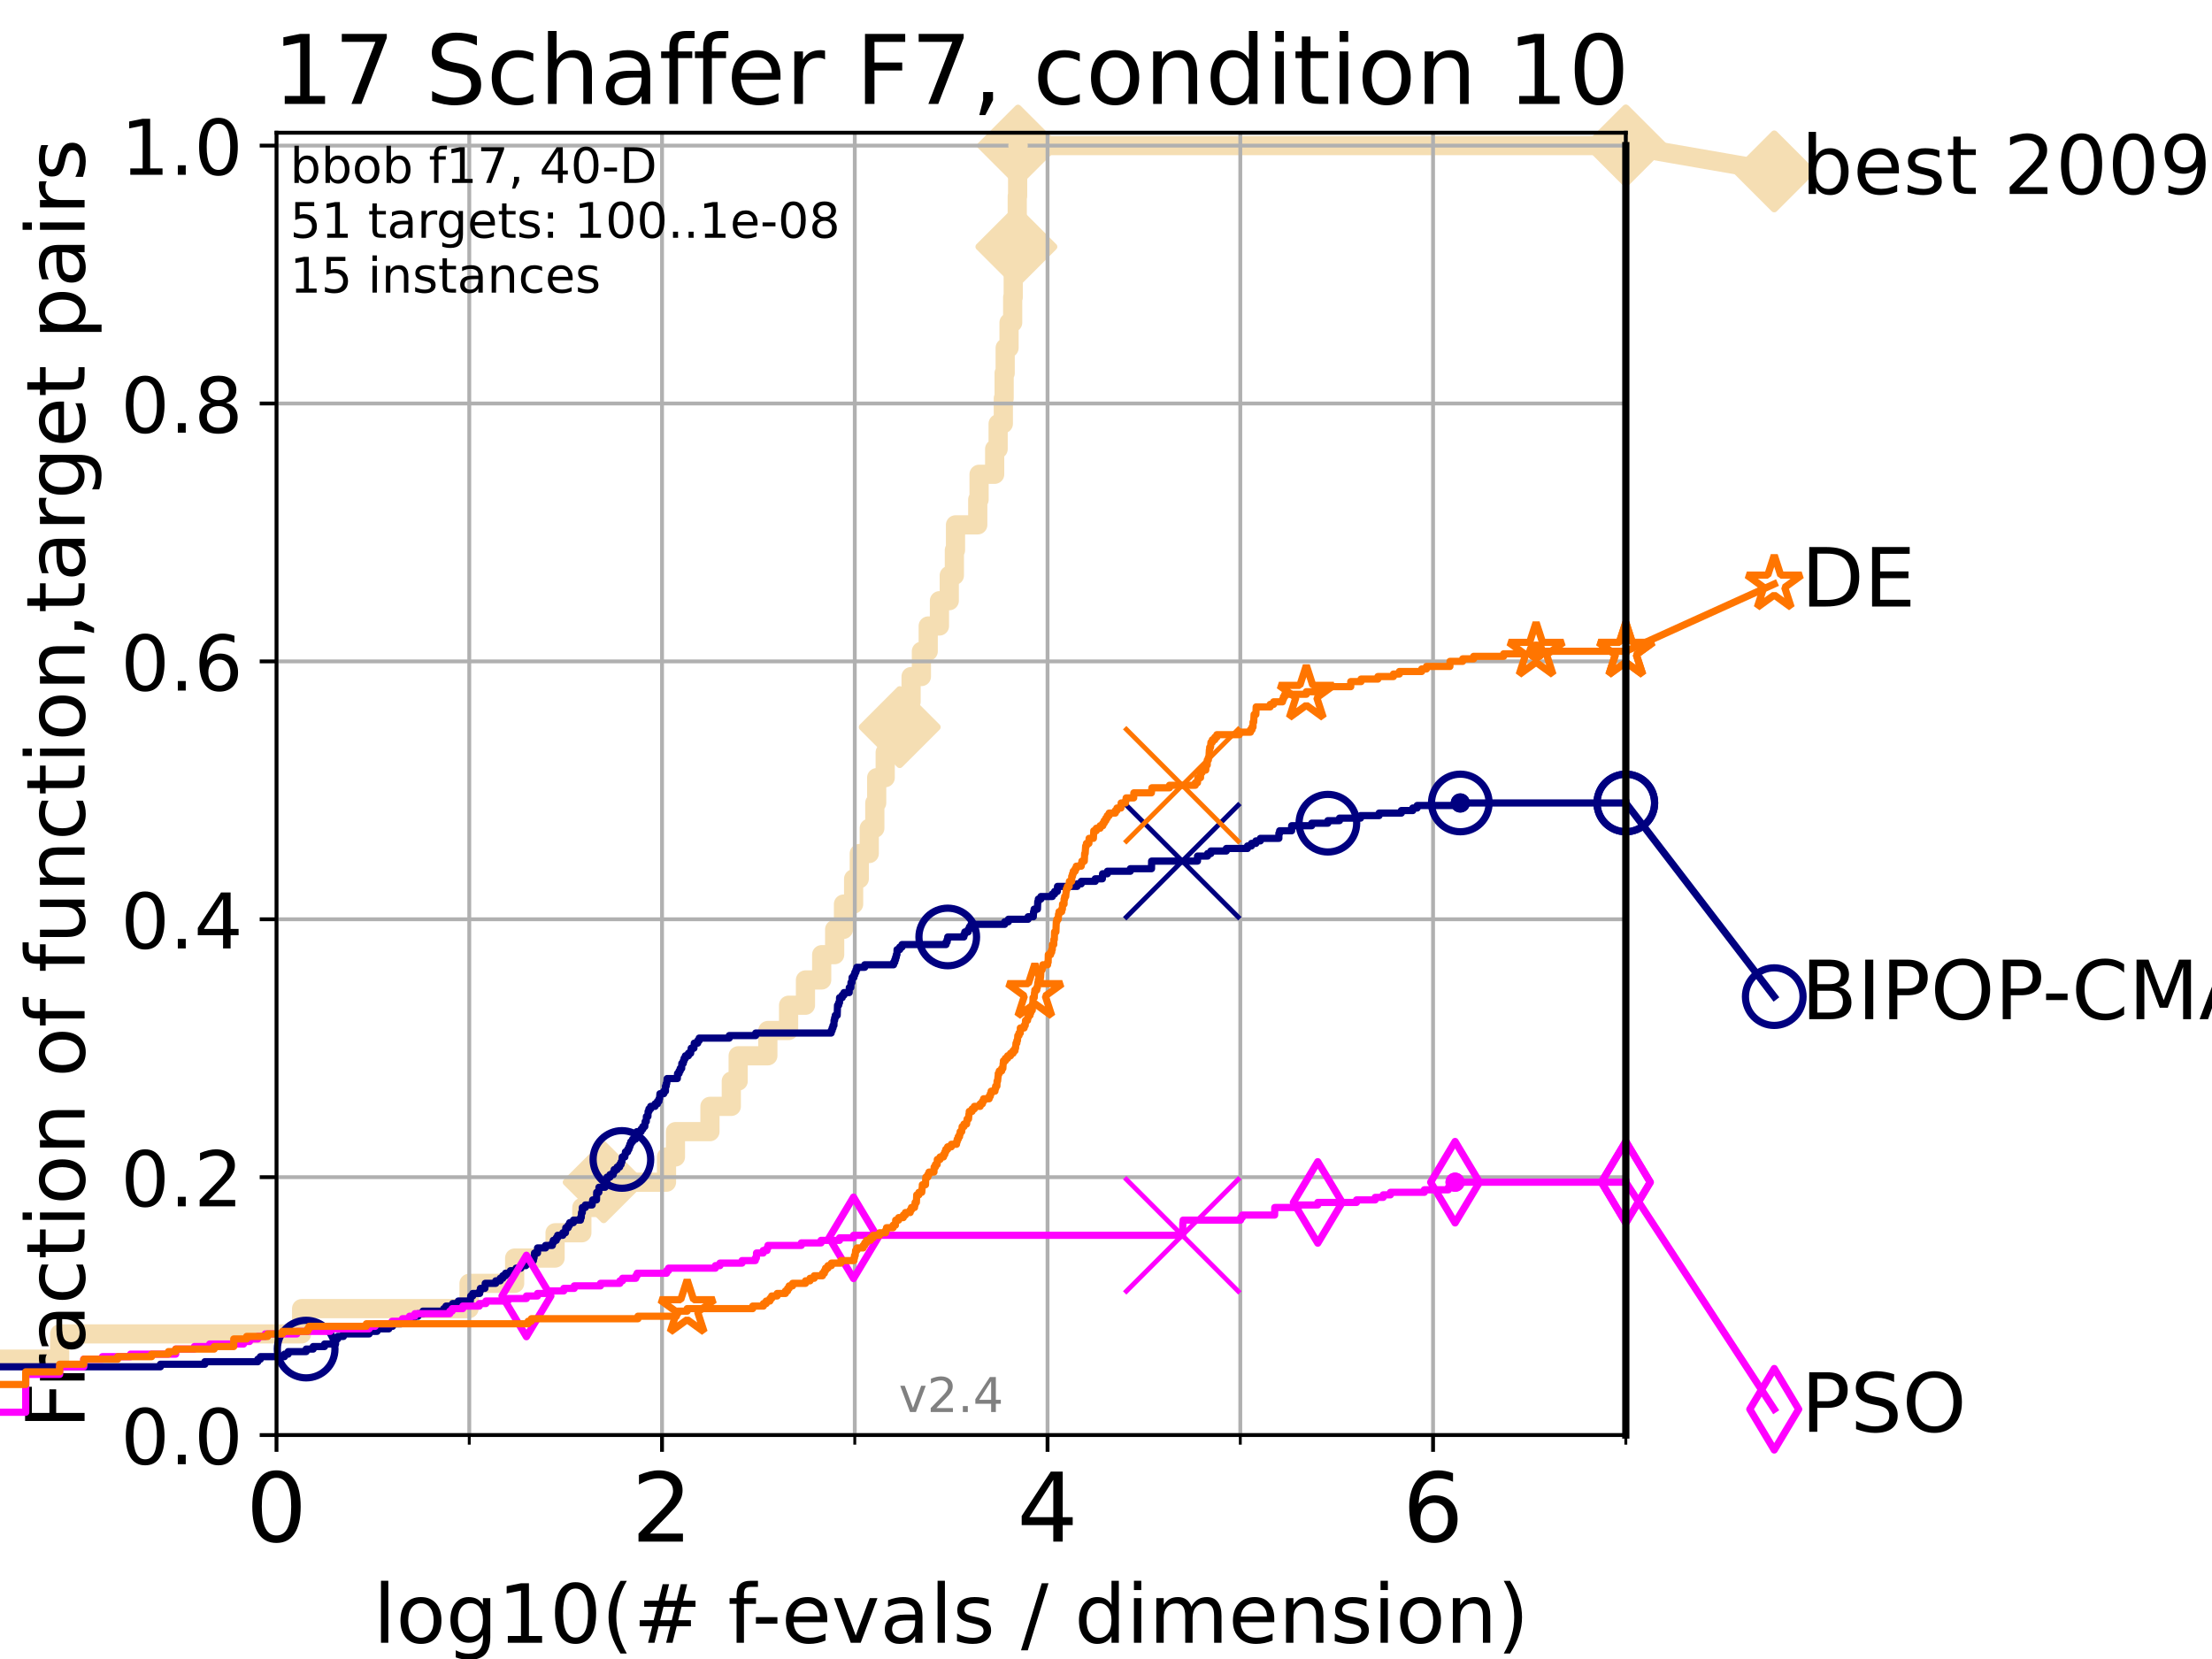 <?xml version="1.0" encoding="utf-8" standalone="no"?>
<!DOCTYPE svg PUBLIC "-//W3C//DTD SVG 1.1//EN"
  "http://www.w3.org/Graphics/SVG/1.1/DTD/svg11.dtd">
<!-- Created with matplotlib (https://matplotlib.org/) -->
<svg height="345.6pt" version="1.1" viewBox="0 0 460.8 345.6" width="460.8pt" xmlns="http://www.w3.org/2000/svg" xmlns:xlink="http://www.w3.org/1999/xlink">
 <defs>
  <style type="text/css">*{stroke-linecap:butt;stroke-linejoin:round;}</style>
 </defs>
 <g id="figure_1">
  <g id="patch_1">
   <path d="M 0 345.6 
L 460.8 345.6 
L 460.8 0 
L 0 0 
z
" style="fill:#ffffff;"/>
  </g>
  <g id="axes_1">
   <g id="patch_2">
    <path d="M 57.6 298.944 
L 338.688 298.944 
L 338.688 27.648 
L 57.6 27.648 
z
" style="fill:#ffffff;"/>
   </g>
   <g id="line2d_1">
    <path d="M -1 283.143 
L 12.428 283.143 
L 12.428 277.877 
L 62.834 277.877 
L 62.834 272.61 
L 97.712 272.61 
L 97.712 267.343 
L 107.213 267.343 
L 107.213 262.076 
L 115.633 262.076 
L 115.633 256.809 
L 121.208 256.809 
L 121.208 251.542 
L 125.753 251.542 
L 125.753 246.275 
L 138.845 246.275 
L 138.845 241.009 
L 140.708 241.009 
L 140.708 235.742 
L 147.895 235.742 
L 147.895 230.475 
L 152.345 230.475 
L 152.345 225.208 
L 153.775 225.208 
L 153.775 219.941 
L 159.954 219.941 
L 159.954 214.674 
L 164.278 214.674 
L 164.278 209.407 
L 167.793 209.407 
L 167.793 204.141 
L 171.171 204.141 
L 171.171 198.874 
L 173.875 198.874 
L 173.875 193.607 
L 175.712 193.607 
L 175.712 188.34 
L 177.825 188.34 
L 177.825 183.073 
L 179.002 183.073 
L 179.002 177.806 
L 181.08 177.806 
L 181.08 172.539 
L 182.239 172.539 
L 182.239 167.272 
L 182.628 167.272 
L 182.628 162.006 
L 184.403 162.006 
L 184.403 156.739 
L 187.43 156.739 
L 187.43 151.472 
L 188.727 151.472 
L 188.727 146.205 
L 189.795 146.205 
L 189.795 140.938 
L 191.945 140.938 
L 191.945 135.671 
L 193.364 135.671 
L 193.364 130.404 
L 195.706 130.404 
L 195.706 125.138 
L 197.75 125.138 
L 197.75 119.871 
L 198.812 119.871 
L 198.812 114.604 
L 199.049 114.604 
L 199.049 109.337 
L 203.682 109.337 
L 203.682 104.07 
L 203.961 104.07 
L 203.961 98.803 
L 207.207 98.803 
L 207.207 93.536 
L 207.93 93.536 
L 207.93 88.27 
L 209.011 88.27 
L 209.011 83.003 
L 209.179 83.003 
L 209.179 77.736 
L 209.398 77.736 
L 209.398 72.469 
L 210.202 72.469 
L 210.202 67.202 
L 210.957 67.202 
L 210.957 61.935 
L 211.072 61.935 
L 211.072 56.668 
L 211.731 56.668 
L 211.731 51.402 
L 211.822 51.402 
L 211.822 46.135 
L 211.912 46.135 
L 211.912 40.868 
L 211.991 40.868 
L 211.991 35.601 
L 212.071 35.601 
L 212.071 30.334 
L 338.688 30.334 
" style="fill:none;stroke:#f5deb3;stroke-linecap:square;stroke-width:4;"/>
   </g>
   <g id="line2d_2">
    <defs>
     <path d="M -0 7.778 
L 7.778 0 
L 0 -7.778 
L -7.778 -0 
z
" id="mcf50b7d8ad" style="stroke:#f5deb3;stroke-linejoin:miter;stroke-width:1.5;"/>
    </defs>
    <g>
     <use style="fill:#f5deb3;stroke:#f5deb3;stroke-linejoin:miter;stroke-width:1.5;" x="125.753" xlink:href="#mcf50b7d8ad" y="246.275"/>
     <use style="fill:#f5deb3;stroke:#f5deb3;stroke-linejoin:miter;stroke-width:1.5;" x="187.43" xlink:href="#mcf50b7d8ad" y="151.472"/>
     <use style="fill:#f5deb3;stroke:#f5deb3;stroke-linejoin:miter;stroke-width:1.5;" x="211.731" xlink:href="#mcf50b7d8ad" y="51.402"/>
     <use style="fill:#f5deb3;stroke:#f5deb3;stroke-linejoin:miter;stroke-width:1.5;" x="212.071" xlink:href="#mcf50b7d8ad" y="30.334"/>
     <use style="fill:#f5deb3;stroke:#f5deb3;stroke-linejoin:miter;stroke-width:1.5;" x="338.688" xlink:href="#mcf50b7d8ad" y="30.334"/>
    </g>
   </g>
   <g id="line2d_3">
    <path style="fill:none;stroke:#f5deb3;stroke-linecap:square;stroke-width:4;"/>
    <g/>
   </g>
   <g id="line2d_4">
    <path d="M 338.688 30.334 
L 369.608 35.706 
" style="fill:none;stroke:#f5deb3;stroke-linecap:square;stroke-width:4;"/>
    <g>
     <use style="fill:#f5deb3;stroke:#f5deb3;stroke-linejoin:miter;stroke-width:1.5;" x="338.688" xlink:href="#mcf50b7d8ad" y="30.334"/>
     <use style="fill:#f5deb3;stroke:#f5deb3;stroke-linejoin:miter;stroke-width:1.5;" x="369.608" xlink:href="#mcf50b7d8ad" y="35.706"/>
    </g>
   </g>
   <g id="matplotlib.axis_1">
    <g id="xtick_1">
     <g id="line2d_5">
      <path clip-path="url(#p69d655bbc0)" d="M 57.6 298.944 
L 57.6 27.648 
" style="fill:none;stroke:#b0b0b0;stroke-linecap:square;stroke-width:0.8;"/>
     </g>
     <g id="line2d_6">
      <defs>
       <path d="M 0 0 
L 0 3.5 
" id="m058fcdcb44" style="stroke:#000000;stroke-width:0.8;"/>
      </defs>
      <g>
       <use style="stroke:#000000;stroke-width:0.8;" x="57.6" xlink:href="#m058fcdcb44" y="298.944"/>
      </g>
     </g>
     <g id="text_1">
      <!-- 0 -->
      <g transform="translate(51.237 321.141)scale(0.2 -0.2)">
       <defs>
        <path d="M 31.781 66.406 
Q 24.172 66.406 20.328 58.906 
Q 16.5 51.422 16.5 36.375 
Q 16.5 21.391 20.328 13.891 
Q 24.172 6.391 31.781 6.391 
Q 39.453 6.391 43.281 13.891 
Q 47.125 21.391 47.125 36.375 
Q 47.125 51.422 43.281 58.906 
Q 39.453 66.406 31.781 66.406 
z
M 31.781 74.219 
Q 44.047 74.219 50.516 64.516 
Q 56.984 54.828 56.984 36.375 
Q 56.984 17.969 50.516 8.266 
Q 44.047 -1.422 31.781 -1.422 
Q 19.531 -1.422 13.062 8.266 
Q 6.594 17.969 6.594 36.375 
Q 6.594 54.828 13.062 64.516 
Q 19.531 74.219 31.781 74.219 
z
" id="DejaVuSans-48"/>
       </defs>
       <use xlink:href="#DejaVuSans-48"/>
      </g>
     </g>
    </g>
    <g id="xtick_2">
     <g id="line2d_7">
      <path clip-path="url(#p69d655bbc0)" d="M 137.911 298.944 
L 137.911 27.648 
" style="fill:none;stroke:#b0b0b0;stroke-linecap:square;stroke-width:0.8;"/>
     </g>
     <g id="line2d_8">
      <g>
       <use style="stroke:#000000;stroke-width:0.8;" x="137.911" xlink:href="#m058fcdcb44" y="298.944"/>
      </g>
     </g>
     <g id="text_2">
      <!-- 2 -->
      <g transform="translate(131.548 321.141)scale(0.2 -0.2)">
       <defs>
        <path d="M 19.188 8.297 
L 53.609 8.297 
L 53.609 0 
L 7.328 0 
L 7.328 8.297 
Q 12.938 14.109 22.625 23.891 
Q 32.328 33.688 34.812 36.531 
Q 39.547 41.844 41.422 45.531 
Q 43.312 49.219 43.312 52.781 
Q 43.312 58.594 39.234 62.25 
Q 35.156 65.922 28.609 65.922 
Q 23.969 65.922 18.812 64.312 
Q 13.672 62.703 7.812 59.422 
L 7.812 69.391 
Q 13.766 71.781 18.938 73 
Q 24.125 74.219 28.422 74.219 
Q 39.75 74.219 46.484 68.547 
Q 53.219 62.891 53.219 53.422 
Q 53.219 48.922 51.531 44.891 
Q 49.859 40.875 45.406 35.406 
Q 44.188 33.984 37.641 27.219 
Q 31.109 20.453 19.188 8.297 
z
" id="DejaVuSans-50"/>
       </defs>
       <use xlink:href="#DejaVuSans-50"/>
      </g>
     </g>
    </g>
    <g id="xtick_3">
     <g id="line2d_9">
      <path clip-path="url(#p69d655bbc0)" d="M 218.222 298.944 
L 218.222 27.648 
" style="fill:none;stroke:#b0b0b0;stroke-linecap:square;stroke-width:0.8;"/>
     </g>
     <g id="line2d_10">
      <g>
       <use style="stroke:#000000;stroke-width:0.8;" x="218.222" xlink:href="#m058fcdcb44" y="298.944"/>
      </g>
     </g>
     <g id="text_3">
      <!-- 4 -->
      <g transform="translate(211.859 321.141)scale(0.2 -0.2)">
       <defs>
        <path d="M 37.797 64.312 
L 12.891 25.391 
L 37.797 25.391 
z
M 35.203 72.906 
L 47.609 72.906 
L 47.609 25.391 
L 58.016 25.391 
L 58.016 17.188 
L 47.609 17.188 
L 47.609 0 
L 37.797 0 
L 37.797 17.188 
L 4.891 17.188 
L 4.891 26.703 
z
" id="DejaVuSans-52"/>
       </defs>
       <use xlink:href="#DejaVuSans-52"/>
      </g>
     </g>
    </g>
    <g id="xtick_4">
     <g id="line2d_11">
      <path clip-path="url(#p69d655bbc0)" d="M 298.533 298.944 
L 298.533 27.648 
" style="fill:none;stroke:#b0b0b0;stroke-linecap:square;stroke-width:0.8;"/>
     </g>
     <g id="line2d_12">
      <g>
       <use style="stroke:#000000;stroke-width:0.8;" x="298.533" xlink:href="#m058fcdcb44" y="298.944"/>
      </g>
     </g>
     <g id="text_4">
      <!-- 6 -->
      <g transform="translate(292.17 321.141)scale(0.2 -0.2)">
       <defs>
        <path d="M 33.016 40.375 
Q 26.375 40.375 22.484 35.828 
Q 18.609 31.297 18.609 23.391 
Q 18.609 15.531 22.484 10.953 
Q 26.375 6.391 33.016 6.391 
Q 39.656 6.391 43.531 10.953 
Q 47.406 15.531 47.406 23.391 
Q 47.406 31.297 43.531 35.828 
Q 39.656 40.375 33.016 40.375 
z
M 52.594 71.297 
L 52.594 62.312 
Q 48.875 64.062 45.094 64.984 
Q 41.312 65.922 37.594 65.922 
Q 27.828 65.922 22.672 59.328 
Q 17.531 52.734 16.797 39.406 
Q 19.672 43.656 24.016 45.922 
Q 28.375 48.188 33.594 48.188 
Q 44.578 48.188 50.953 41.516 
Q 57.328 34.859 57.328 23.391 
Q 57.328 12.156 50.688 5.359 
Q 44.047 -1.422 33.016 -1.422 
Q 20.359 -1.422 13.672 8.266 
Q 6.984 17.969 6.984 36.375 
Q 6.984 53.656 15.188 63.938 
Q 23.391 74.219 37.203 74.219 
Q 40.922 74.219 44.703 73.484 
Q 48.484 72.75 52.594 71.297 
z
" id="DejaVuSans-54"/>
       </defs>
       <use xlink:href="#DejaVuSans-54"/>
      </g>
     </g>
    </g>
    <g id="xtick_5">
     <g id="line2d_13">
      <path clip-path="url(#p69d655bbc0)" d="M 97.755 298.944 
L 97.755 27.648 
" style="fill:none;stroke:#b0b0b0;stroke-linecap:square;stroke-width:0.8;"/>
     </g>
     <g id="line2d_14">
      <defs>
       <path d="M 0 0 
L 0 2 
" id="m24928e22d7" style="stroke:#000000;stroke-width:0.6;"/>
      </defs>
      <g>
       <use style="stroke:#000000;stroke-width:0.6;" x="97.755" xlink:href="#m24928e22d7" y="298.944"/>
      </g>
     </g>
    </g>
    <g id="xtick_6">
     <g id="line2d_15">
      <path clip-path="url(#p69d655bbc0)" d="M 178.066 298.944 
L 178.066 27.648 
" style="fill:none;stroke:#b0b0b0;stroke-linecap:square;stroke-width:0.8;"/>
     </g>
     <g id="line2d_16">
      <g>
       <use style="stroke:#000000;stroke-width:0.6;" x="178.066" xlink:href="#m24928e22d7" y="298.944"/>
      </g>
     </g>
    </g>
    <g id="xtick_7">
     <g id="line2d_17">
      <path clip-path="url(#p69d655bbc0)" d="M 258.377 298.944 
L 258.377 27.648 
" style="fill:none;stroke:#b0b0b0;stroke-linecap:square;stroke-width:0.8;"/>
     </g>
     <g id="line2d_18">
      <g>
       <use style="stroke:#000000;stroke-width:0.6;" x="258.377" xlink:href="#m24928e22d7" y="298.944"/>
      </g>
     </g>
    </g>
    <g id="xtick_8">
     <g id="line2d_19">
      <path clip-path="url(#p69d655bbc0)" d="M 338.688 298.944 
L 338.688 27.648 
" style="fill:none;stroke:#b0b0b0;stroke-linecap:square;stroke-width:0.8;"/>
     </g>
     <g id="line2d_20">
      <g>
       <use style="stroke:#000000;stroke-width:0.6;" x="338.688" xlink:href="#m24928e22d7" y="298.944"/>
      </g>
     </g>
    </g>
    <g id="text_5">
     <!-- log10(# f-evals / dimension) -->
     <g transform="translate(77.764 342.218)scale(0.17 -0.17)">
      <defs>
       <path d="M 9.422 75.984 
L 18.406 75.984 
L 18.406 0 
L 9.422 0 
z
" id="DejaVuSans-108"/>
       <path d="M 30.609 48.391 
Q 23.391 48.391 19.188 42.75 
Q 14.984 37.109 14.984 27.297 
Q 14.984 17.484 19.156 11.844 
Q 23.344 6.203 30.609 6.203 
Q 37.797 6.203 41.984 11.859 
Q 46.188 17.531 46.188 27.297 
Q 46.188 37.016 41.984 42.703 
Q 37.797 48.391 30.609 48.391 
z
M 30.609 56 
Q 42.328 56 49.016 48.375 
Q 55.719 40.766 55.719 27.297 
Q 55.719 13.875 49.016 6.219 
Q 42.328 -1.422 30.609 -1.422 
Q 18.844 -1.422 12.172 6.219 
Q 5.516 13.875 5.516 27.297 
Q 5.516 40.766 12.172 48.375 
Q 18.844 56 30.609 56 
z
" id="DejaVuSans-111"/>
       <path d="M 45.406 27.984 
Q 45.406 37.75 41.375 43.109 
Q 37.359 48.484 30.078 48.484 
Q 22.859 48.484 18.828 43.109 
Q 14.797 37.75 14.797 27.984 
Q 14.797 18.266 18.828 12.891 
Q 22.859 7.516 30.078 7.516 
Q 37.359 7.516 41.375 12.891 
Q 45.406 18.266 45.406 27.984 
z
M 54.391 6.781 
Q 54.391 -7.172 48.188 -13.984 
Q 42 -20.797 29.203 -20.797 
Q 24.469 -20.797 20.266 -20.094 
Q 16.062 -19.391 12.109 -17.922 
L 12.109 -9.188 
Q 16.062 -11.328 19.922 -12.344 
Q 23.781 -13.375 27.781 -13.375 
Q 36.625 -13.375 41.016 -8.766 
Q 45.406 -4.156 45.406 5.172 
L 45.406 9.625 
Q 42.625 4.781 38.281 2.391 
Q 33.938 0 27.875 0 
Q 17.828 0 11.672 7.656 
Q 5.516 15.328 5.516 27.984 
Q 5.516 40.672 11.672 48.328 
Q 17.828 56 27.875 56 
Q 33.938 56 38.281 53.609 
Q 42.625 51.219 45.406 46.391 
L 45.406 54.688 
L 54.391 54.688 
z
" id="DejaVuSans-103"/>
       <path d="M 12.406 8.297 
L 28.516 8.297 
L 28.516 63.922 
L 10.984 60.406 
L 10.984 69.391 
L 28.422 72.906 
L 38.281 72.906 
L 38.281 8.297 
L 54.391 8.297 
L 54.391 0 
L 12.406 0 
z
" id="DejaVuSans-49"/>
       <path d="M 31 75.875 
Q 24.469 64.656 21.281 53.656 
Q 18.109 42.672 18.109 31.391 
Q 18.109 20.125 21.312 9.062 
Q 24.516 -2 31 -13.188 
L 23.188 -13.188 
Q 15.875 -1.703 12.234 9.375 
Q 8.594 20.453 8.594 31.391 
Q 8.594 42.281 12.203 53.312 
Q 15.828 64.359 23.188 75.875 
z
" id="DejaVuSans-40"/>
       <path d="M 51.125 44 
L 36.922 44 
L 32.812 27.688 
L 47.125 27.688 
z
M 43.797 71.781 
L 38.719 51.516 
L 52.984 51.516 
L 58.109 71.781 
L 65.922 71.781 
L 60.891 51.516 
L 76.125 51.516 
L 76.125 44 
L 58.984 44 
L 54.984 27.688 
L 70.516 27.688 
L 70.516 20.219 
L 53.078 20.219 
L 48 0 
L 40.188 0 
L 45.219 20.219 
L 30.906 20.219 
L 25.875 0 
L 18.016 0 
L 23.094 20.219 
L 7.719 20.219 
L 7.719 27.688 
L 24.906 27.688 
L 29 44 
L 13.281 44 
L 13.281 51.516 
L 30.906 51.516 
L 35.891 71.781 
z
" id="DejaVuSans-35"/>
       <path id="DejaVuSans-32"/>
       <path d="M 37.109 75.984 
L 37.109 68.5 
L 28.516 68.5 
Q 23.688 68.5 21.797 66.547 
Q 19.922 64.594 19.922 59.516 
L 19.922 54.688 
L 34.719 54.688 
L 34.719 47.703 
L 19.922 47.703 
L 19.922 0 
L 10.891 0 
L 10.891 47.703 
L 2.297 47.703 
L 2.297 54.688 
L 10.891 54.688 
L 10.891 58.5 
Q 10.891 67.625 15.141 71.797 
Q 19.391 75.984 28.609 75.984 
z
" id="DejaVuSans-102"/>
       <path d="M 4.891 31.391 
L 31.203 31.391 
L 31.203 23.391 
L 4.891 23.391 
z
" id="DejaVuSans-45"/>
       <path d="M 56.203 29.594 
L 56.203 25.203 
L 14.891 25.203 
Q 15.484 15.922 20.484 11.062 
Q 25.484 6.203 34.422 6.203 
Q 39.594 6.203 44.453 7.469 
Q 49.312 8.734 54.109 11.281 
L 54.109 2.781 
Q 49.266 0.734 44.188 -0.344 
Q 39.109 -1.422 33.891 -1.422 
Q 20.797 -1.422 13.156 6.188 
Q 5.516 13.812 5.516 26.812 
Q 5.516 40.234 12.766 48.109 
Q 20.016 56 32.328 56 
Q 43.359 56 49.781 48.891 
Q 56.203 41.797 56.203 29.594 
z
M 47.219 32.234 
Q 47.125 39.594 43.094 43.984 
Q 39.062 48.391 32.422 48.391 
Q 24.906 48.391 20.391 44.141 
Q 15.875 39.891 15.188 32.172 
z
" id="DejaVuSans-101"/>
       <path d="M 2.984 54.688 
L 12.5 54.688 
L 29.594 8.797 
L 46.688 54.688 
L 56.203 54.688 
L 35.688 0 
L 23.484 0 
z
" id="DejaVuSans-118"/>
       <path d="M 34.281 27.484 
Q 23.391 27.484 19.188 25 
Q 14.984 22.516 14.984 16.5 
Q 14.984 11.719 18.141 8.906 
Q 21.297 6.109 26.703 6.109 
Q 34.188 6.109 38.703 11.406 
Q 43.219 16.703 43.219 25.484 
L 43.219 27.484 
z
M 52.203 31.203 
L 52.203 0 
L 43.219 0 
L 43.219 8.297 
Q 40.141 3.328 35.547 0.953 
Q 30.953 -1.422 24.312 -1.422 
Q 15.922 -1.422 10.953 3.297 
Q 6 8.016 6 15.922 
Q 6 25.141 12.172 29.828 
Q 18.359 34.516 30.609 34.516 
L 43.219 34.516 
L 43.219 35.406 
Q 43.219 41.609 39.141 45 
Q 35.062 48.391 27.688 48.391 
Q 23 48.391 18.547 47.266 
Q 14.109 46.141 10.016 43.891 
L 10.016 52.203 
Q 14.938 54.109 19.578 55.047 
Q 24.219 56 28.609 56 
Q 40.484 56 46.344 49.844 
Q 52.203 43.703 52.203 31.203 
z
" id="DejaVuSans-97"/>
       <path d="M 44.281 53.078 
L 44.281 44.578 
Q 40.484 46.531 36.375 47.5 
Q 32.281 48.484 27.875 48.484 
Q 21.188 48.484 17.844 46.438 
Q 14.5 44.391 14.5 40.281 
Q 14.5 37.156 16.891 35.375 
Q 19.281 33.594 26.516 31.984 
L 29.594 31.297 
Q 39.156 29.25 43.188 25.516 
Q 47.219 21.781 47.219 15.094 
Q 47.219 7.469 41.188 3.016 
Q 35.156 -1.422 24.609 -1.422 
Q 20.219 -1.422 15.453 -0.562 
Q 10.688 0.297 5.422 2 
L 5.422 11.281 
Q 10.406 8.688 15.234 7.391 
Q 20.062 6.109 24.812 6.109 
Q 31.156 6.109 34.562 8.281 
Q 37.984 10.453 37.984 14.406 
Q 37.984 18.062 35.516 20.016 
Q 33.062 21.969 24.703 23.781 
L 21.578 24.516 
Q 13.234 26.266 9.516 29.906 
Q 5.812 33.547 5.812 39.891 
Q 5.812 47.609 11.281 51.797 
Q 16.75 56 26.812 56 
Q 31.781 56 36.172 55.266 
Q 40.578 54.547 44.281 53.078 
z
" id="DejaVuSans-115"/>
       <path d="M 25.391 72.906 
L 33.688 72.906 
L 8.297 -9.281 
L 0 -9.281 
z
" id="DejaVuSans-47"/>
       <path d="M 45.406 46.391 
L 45.406 75.984 
L 54.391 75.984 
L 54.391 0 
L 45.406 0 
L 45.406 8.203 
Q 42.578 3.328 38.25 0.953 
Q 33.938 -1.422 27.875 -1.422 
Q 17.969 -1.422 11.734 6.484 
Q 5.516 14.406 5.516 27.297 
Q 5.516 40.188 11.734 48.094 
Q 17.969 56 27.875 56 
Q 33.938 56 38.25 53.625 
Q 42.578 51.266 45.406 46.391 
z
M 14.797 27.297 
Q 14.797 17.391 18.875 11.75 
Q 22.953 6.109 30.078 6.109 
Q 37.203 6.109 41.297 11.75 
Q 45.406 17.391 45.406 27.297 
Q 45.406 37.203 41.297 42.844 
Q 37.203 48.484 30.078 48.484 
Q 22.953 48.484 18.875 42.844 
Q 14.797 37.203 14.797 27.297 
z
" id="DejaVuSans-100"/>
       <path d="M 9.422 54.688 
L 18.406 54.688 
L 18.406 0 
L 9.422 0 
z
M 9.422 75.984 
L 18.406 75.984 
L 18.406 64.594 
L 9.422 64.594 
z
" id="DejaVuSans-105"/>
       <path d="M 52 44.188 
Q 55.375 50.25 60.062 53.125 
Q 64.75 56 71.094 56 
Q 79.641 56 84.281 50.016 
Q 88.922 44.047 88.922 33.016 
L 88.922 0 
L 79.891 0 
L 79.891 32.719 
Q 79.891 40.578 77.094 44.375 
Q 74.312 48.188 68.609 48.188 
Q 61.625 48.188 57.562 43.547 
Q 53.516 38.922 53.516 30.906 
L 53.516 0 
L 44.484 0 
L 44.484 32.719 
Q 44.484 40.625 41.703 44.406 
Q 38.922 48.188 33.109 48.188 
Q 26.219 48.188 22.156 43.531 
Q 18.109 38.875 18.109 30.906 
L 18.109 0 
L 9.078 0 
L 9.078 54.688 
L 18.109 54.688 
L 18.109 46.188 
Q 21.188 51.219 25.484 53.609 
Q 29.781 56 35.688 56 
Q 41.656 56 45.828 52.969 
Q 50 49.953 52 44.188 
z
" id="DejaVuSans-109"/>
       <path d="M 54.891 33.016 
L 54.891 0 
L 45.906 0 
L 45.906 32.719 
Q 45.906 40.484 42.875 44.328 
Q 39.844 48.188 33.797 48.188 
Q 26.516 48.188 22.312 43.547 
Q 18.109 38.922 18.109 30.906 
L 18.109 0 
L 9.078 0 
L 9.078 54.688 
L 18.109 54.688 
L 18.109 46.188 
Q 21.344 51.125 25.703 53.562 
Q 30.078 56 35.797 56 
Q 45.219 56 50.047 50.172 
Q 54.891 44.344 54.891 33.016 
z
" id="DejaVuSans-110"/>
       <path d="M 8.016 75.875 
L 15.828 75.875 
Q 23.141 64.359 26.781 53.312 
Q 30.422 42.281 30.422 31.391 
Q 30.422 20.453 26.781 9.375 
Q 23.141 -1.703 15.828 -13.188 
L 8.016 -13.188 
Q 14.5 -2 17.703 9.062 
Q 20.906 20.125 20.906 31.391 
Q 20.906 42.672 17.703 53.656 
Q 14.5 64.656 8.016 75.875 
z
" id="DejaVuSans-41"/>
      </defs>
      <use xlink:href="#DejaVuSans-108"/>
      <use x="27.783" xlink:href="#DejaVuSans-111"/>
      <use x="88.965" xlink:href="#DejaVuSans-103"/>
      <use x="152.441" xlink:href="#DejaVuSans-49"/>
      <use x="216.064" xlink:href="#DejaVuSans-48"/>
      <use x="279.688" xlink:href="#DejaVuSans-40"/>
      <use x="318.701" xlink:href="#DejaVuSans-35"/>
      <use x="402.49" xlink:href="#DejaVuSans-32"/>
      <use x="434.277" xlink:href="#DejaVuSans-102"/>
      <use x="463.982" xlink:href="#DejaVuSans-45"/>
      <use x="500.066" xlink:href="#DejaVuSans-101"/>
      <use x="561.59" xlink:href="#DejaVuSans-118"/>
      <use x="620.77" xlink:href="#DejaVuSans-97"/>
      <use x="682.049" xlink:href="#DejaVuSans-108"/>
      <use x="709.832" xlink:href="#DejaVuSans-115"/>
      <use x="761.932" xlink:href="#DejaVuSans-32"/>
      <use x="793.719" xlink:href="#DejaVuSans-47"/>
      <use x="827.41" xlink:href="#DejaVuSans-32"/>
      <use x="859.197" xlink:href="#DejaVuSans-100"/>
      <use x="922.674" xlink:href="#DejaVuSans-105"/>
      <use x="950.457" xlink:href="#DejaVuSans-109"/>
      <use x="1047.869" xlink:href="#DejaVuSans-101"/>
      <use x="1109.393" xlink:href="#DejaVuSans-110"/>
      <use x="1172.771" xlink:href="#DejaVuSans-115"/>
      <use x="1224.871" xlink:href="#DejaVuSans-105"/>
      <use x="1252.654" xlink:href="#DejaVuSans-111"/>
      <use x="1313.836" xlink:href="#DejaVuSans-110"/>
      <use x="1377.215" xlink:href="#DejaVuSans-41"/>
     </g>
    </g>
   </g>
   <g id="matplotlib.axis_2">
    <g id="ytick_1">
     <g id="line2d_21">
      <path clip-path="url(#p69d655bbc0)" d="M 57.6 298.944 
L 338.688 298.944 
" style="fill:none;stroke:#b0b0b0;stroke-linecap:square;stroke-width:0.8;"/>
     </g>
     <g id="line2d_22">
      <defs>
       <path d="M 0 0 
L -3.5 0 
" id="mdd4bcf7c8c" style="stroke:#000000;stroke-width:0.8;"/>
      </defs>
      <g>
       <use style="stroke:#000000;stroke-width:0.8;" x="57.6" xlink:href="#mdd4bcf7c8c" y="298.944"/>
      </g>
     </g>
     <g id="text_6">
      <!-- 0.0 -->
      <g transform="translate(25.155 305.023)scale(0.16 -0.16)">
       <defs>
        <path d="M 10.688 12.406 
L 21 12.406 
L 21 0 
L 10.688 0 
z
" id="DejaVuSans-46"/>
       </defs>
       <use xlink:href="#DejaVuSans-48"/>
       <use x="63.623" xlink:href="#DejaVuSans-46"/>
       <use x="95.41" xlink:href="#DejaVuSans-48"/>
      </g>
     </g>
    </g>
    <g id="ytick_2">
     <g id="line2d_23">
      <path clip-path="url(#p69d655bbc0)" d="M 57.6 245.222 
L 338.688 245.222 
" style="fill:none;stroke:#b0b0b0;stroke-linecap:square;stroke-width:0.8;"/>
     </g>
     <g id="line2d_24">
      <g>
       <use style="stroke:#000000;stroke-width:0.8;" x="57.6" xlink:href="#mdd4bcf7c8c" y="245.222"/>
      </g>
     </g>
     <g id="text_7">
      <!-- 0.2 -->
      <g transform="translate(25.155 251.301)scale(0.16 -0.16)">
       <use xlink:href="#DejaVuSans-48"/>
       <use x="63.623" xlink:href="#DejaVuSans-46"/>
       <use x="95.41" xlink:href="#DejaVuSans-50"/>
      </g>
     </g>
    </g>
    <g id="ytick_3">
     <g id="line2d_25">
      <path clip-path="url(#p69d655bbc0)" d="M 57.6 191.5 
L 338.688 191.5 
" style="fill:none;stroke:#b0b0b0;stroke-linecap:square;stroke-width:0.8;"/>
     </g>
     <g id="line2d_26">
      <g>
       <use style="stroke:#000000;stroke-width:0.8;" x="57.6" xlink:href="#mdd4bcf7c8c" y="191.5"/>
      </g>
     </g>
     <g id="text_8">
      <!-- 0.4 -->
      <g transform="translate(25.155 197.579)scale(0.16 -0.16)">
       <use xlink:href="#DejaVuSans-48"/>
       <use x="63.623" xlink:href="#DejaVuSans-46"/>
       <use x="95.41" xlink:href="#DejaVuSans-52"/>
      </g>
     </g>
    </g>
    <g id="ytick_4">
     <g id="line2d_27">
      <path clip-path="url(#p69d655bbc0)" d="M 57.6 137.778 
L 338.688 137.778 
" style="fill:none;stroke:#b0b0b0;stroke-linecap:square;stroke-width:0.8;"/>
     </g>
     <g id="line2d_28">
      <g>
       <use style="stroke:#000000;stroke-width:0.8;" x="57.6" xlink:href="#mdd4bcf7c8c" y="137.778"/>
      </g>
     </g>
     <g id="text_9">
      <!-- 0.6 -->
      <g transform="translate(25.155 143.857)scale(0.16 -0.16)">
       <use xlink:href="#DejaVuSans-48"/>
       <use x="63.623" xlink:href="#DejaVuSans-46"/>
       <use x="95.41" xlink:href="#DejaVuSans-54"/>
      </g>
     </g>
    </g>
    <g id="ytick_5">
     <g id="line2d_29">
      <path clip-path="url(#p69d655bbc0)" d="M 57.6 84.056 
L 338.688 84.056 
" style="fill:none;stroke:#b0b0b0;stroke-linecap:square;stroke-width:0.8;"/>
     </g>
     <g id="line2d_30">
      <g>
       <use style="stroke:#000000;stroke-width:0.8;" x="57.6" xlink:href="#mdd4bcf7c8c" y="84.056"/>
      </g>
     </g>
     <g id="text_10">
      <!-- 0.8 -->
      <g transform="translate(25.155 90.135)scale(0.16 -0.16)">
       <defs>
        <path d="M 31.781 34.625 
Q 24.75 34.625 20.719 30.859 
Q 16.703 27.094 16.703 20.516 
Q 16.703 13.922 20.719 10.156 
Q 24.75 6.391 31.781 6.391 
Q 38.812 6.391 42.859 10.172 
Q 46.922 13.969 46.922 20.516 
Q 46.922 27.094 42.891 30.859 
Q 38.875 34.625 31.781 34.625 
z
M 21.922 38.812 
Q 15.578 40.375 12.031 44.719 
Q 8.5 49.078 8.5 55.328 
Q 8.5 64.062 14.719 69.141 
Q 20.953 74.219 31.781 74.219 
Q 42.672 74.219 48.875 69.141 
Q 55.078 64.062 55.078 55.328 
Q 55.078 49.078 51.531 44.719 
Q 48 40.375 41.703 38.812 
Q 48.828 37.156 52.797 32.312 
Q 56.781 27.484 56.781 20.516 
Q 56.781 9.906 50.312 4.234 
Q 43.844 -1.422 31.781 -1.422 
Q 19.734 -1.422 13.25 4.234 
Q 6.781 9.906 6.781 20.516 
Q 6.781 27.484 10.781 32.312 
Q 14.797 37.156 21.922 38.812 
z
M 18.312 54.391 
Q 18.312 48.734 21.844 45.562 
Q 25.391 42.391 31.781 42.391 
Q 38.141 42.391 41.719 45.562 
Q 45.312 48.734 45.312 54.391 
Q 45.312 60.062 41.719 63.234 
Q 38.141 66.406 31.781 66.406 
Q 25.391 66.406 21.844 63.234 
Q 18.312 60.062 18.312 54.391 
z
" id="DejaVuSans-56"/>
       </defs>
       <use xlink:href="#DejaVuSans-48"/>
       <use x="63.623" xlink:href="#DejaVuSans-46"/>
       <use x="95.41" xlink:href="#DejaVuSans-56"/>
      </g>
     </g>
    </g>
    <g id="ytick_6">
     <g id="line2d_31">
      <path clip-path="url(#p69d655bbc0)" d="M 57.6 30.334 
L 338.688 30.334 
" style="fill:none;stroke:#b0b0b0;stroke-linecap:square;stroke-width:0.8;"/>
     </g>
     <g id="line2d_32">
      <g>
       <use style="stroke:#000000;stroke-width:0.8;" x="57.6" xlink:href="#mdd4bcf7c8c" y="30.334"/>
      </g>
     </g>
     <g id="text_11">
      <!-- 1.0 -->
      <g transform="translate(25.155 36.413)scale(0.16 -0.16)">
       <use xlink:href="#DejaVuSans-49"/>
       <use x="63.623" xlink:href="#DejaVuSans-46"/>
       <use x="95.41" xlink:href="#DejaVuSans-48"/>
      </g>
     </g>
    </g>
    <g id="text_12">
     <!-- Fraction of function,target pairs -->
     <g transform="translate(17.62 297.681)rotate(-90)scale(0.17 -0.17)">
      <defs>
       <path d="M 9.812 72.906 
L 51.703 72.906 
L 51.703 64.594 
L 19.672 64.594 
L 19.672 43.109 
L 48.578 43.109 
L 48.578 34.812 
L 19.672 34.812 
L 19.672 0 
L 9.812 0 
z
" id="DejaVuSans-70"/>
       <path d="M 41.109 46.297 
Q 39.594 47.172 37.812 47.578 
Q 36.031 48 33.891 48 
Q 26.266 48 22.188 43.047 
Q 18.109 38.094 18.109 28.812 
L 18.109 0 
L 9.078 0 
L 9.078 54.688 
L 18.109 54.688 
L 18.109 46.188 
Q 20.953 51.172 25.484 53.578 
Q 30.031 56 36.531 56 
Q 37.453 56 38.578 55.875 
Q 39.703 55.766 41.062 55.516 
z
" id="DejaVuSans-114"/>
       <path d="M 48.781 52.594 
L 48.781 44.188 
Q 44.969 46.297 41.141 47.344 
Q 37.312 48.391 33.406 48.391 
Q 24.656 48.391 19.812 42.844 
Q 14.984 37.312 14.984 27.297 
Q 14.984 17.281 19.812 11.734 
Q 24.656 6.203 33.406 6.203 
Q 37.312 6.203 41.141 7.25 
Q 44.969 8.297 48.781 10.406 
L 48.781 2.094 
Q 45.016 0.344 40.984 -0.531 
Q 36.969 -1.422 32.422 -1.422 
Q 20.062 -1.422 12.781 6.344 
Q 5.516 14.109 5.516 27.297 
Q 5.516 40.672 12.859 48.328 
Q 20.219 56 33.016 56 
Q 37.156 56 41.109 55.141 
Q 45.062 54.297 48.781 52.594 
z
" id="DejaVuSans-99"/>
       <path d="M 18.312 70.219 
L 18.312 54.688 
L 36.812 54.688 
L 36.812 47.703 
L 18.312 47.703 
L 18.312 18.016 
Q 18.312 11.328 20.141 9.422 
Q 21.969 7.516 27.594 7.516 
L 36.812 7.516 
L 36.812 0 
L 27.594 0 
Q 17.188 0 13.234 3.875 
Q 9.281 7.766 9.281 18.016 
L 9.281 47.703 
L 2.688 47.703 
L 2.688 54.688 
L 9.281 54.688 
L 9.281 70.219 
z
" id="DejaVuSans-116"/>
       <path d="M 8.5 21.578 
L 8.5 54.688 
L 17.484 54.688 
L 17.484 21.922 
Q 17.484 14.156 20.5 10.266 
Q 23.531 6.391 29.594 6.391 
Q 36.859 6.391 41.078 11.031 
Q 45.312 15.672 45.312 23.688 
L 45.312 54.688 
L 54.297 54.688 
L 54.297 0 
L 45.312 0 
L 45.312 8.406 
Q 42.047 3.422 37.719 1 
Q 33.406 -1.422 27.688 -1.422 
Q 18.266 -1.422 13.375 4.438 
Q 8.5 10.297 8.5 21.578 
z
M 31.109 56 
z
" id="DejaVuSans-117"/>
       <path d="M 11.719 12.406 
L 22.016 12.406 
L 22.016 4 
L 14.016 -11.625 
L 7.719 -11.625 
L 11.719 4 
z
" id="DejaVuSans-44"/>
       <path d="M 18.109 8.203 
L 18.109 -20.797 
L 9.078 -20.797 
L 9.078 54.688 
L 18.109 54.688 
L 18.109 46.391 
Q 20.953 51.266 25.266 53.625 
Q 29.594 56 35.594 56 
Q 45.562 56 51.781 48.094 
Q 58.016 40.188 58.016 27.297 
Q 58.016 14.406 51.781 6.484 
Q 45.562 -1.422 35.594 -1.422 
Q 29.594 -1.422 25.266 0.953 
Q 20.953 3.328 18.109 8.203 
z
M 48.688 27.297 
Q 48.688 37.203 44.609 42.844 
Q 40.531 48.484 33.406 48.484 
Q 26.266 48.484 22.188 42.844 
Q 18.109 37.203 18.109 27.297 
Q 18.109 17.391 22.188 11.75 
Q 26.266 6.109 33.406 6.109 
Q 40.531 6.109 44.609 11.75 
Q 48.688 17.391 48.688 27.297 
z
" id="DejaVuSans-112"/>
      </defs>
      <use xlink:href="#DejaVuSans-70"/>
      <use x="50.27" xlink:href="#DejaVuSans-114"/>
      <use x="91.383" xlink:href="#DejaVuSans-97"/>
      <use x="152.662" xlink:href="#DejaVuSans-99"/>
      <use x="207.643" xlink:href="#DejaVuSans-116"/>
      <use x="246.852" xlink:href="#DejaVuSans-105"/>
      <use x="274.635" xlink:href="#DejaVuSans-111"/>
      <use x="335.816" xlink:href="#DejaVuSans-110"/>
      <use x="399.195" xlink:href="#DejaVuSans-32"/>
      <use x="430.982" xlink:href="#DejaVuSans-111"/>
      <use x="492.164" xlink:href="#DejaVuSans-102"/>
      <use x="527.369" xlink:href="#DejaVuSans-32"/>
      <use x="559.156" xlink:href="#DejaVuSans-102"/>
      <use x="594.361" xlink:href="#DejaVuSans-117"/>
      <use x="657.74" xlink:href="#DejaVuSans-110"/>
      <use x="721.119" xlink:href="#DejaVuSans-99"/>
      <use x="776.1" xlink:href="#DejaVuSans-116"/>
      <use x="815.309" xlink:href="#DejaVuSans-105"/>
      <use x="843.092" xlink:href="#DejaVuSans-111"/>
      <use x="904.273" xlink:href="#DejaVuSans-110"/>
      <use x="967.652" xlink:href="#DejaVuSans-44"/>
      <use x="999.439" xlink:href="#DejaVuSans-116"/>
      <use x="1038.648" xlink:href="#DejaVuSans-97"/>
      <use x="1099.928" xlink:href="#DejaVuSans-114"/>
      <use x="1139.291" xlink:href="#DejaVuSans-103"/>
      <use x="1202.768" xlink:href="#DejaVuSans-101"/>
      <use x="1264.291" xlink:href="#DejaVuSans-116"/>
      <use x="1303.5" xlink:href="#DejaVuSans-32"/>
      <use x="1335.287" xlink:href="#DejaVuSans-112"/>
      <use x="1398.764" xlink:href="#DejaVuSans-97"/>
      <use x="1460.043" xlink:href="#DejaVuSans-105"/>
      <use x="1487.826" xlink:href="#DejaVuSans-114"/>
      <use x="1528.939" xlink:href="#DejaVuSans-115"/>
     </g>
    </g>
   </g>
   <g id="line2d_33">
    <defs>
     <path d="M 0 1.5 
C 0.398 1.5 0.779 1.342 1.061 1.061 
C 1.342 0.779 1.5 0.398 1.5 0 
C 1.5 -0.398 1.342 -0.779 1.061 -1.061 
C 0.779 -1.342 0.398 -1.5 0 -1.5 
C -0.398 -1.5 -0.779 -1.342 -1.061 -1.061 
C -1.342 -0.779 -1.5 -0.398 -1.5 0 
C -1.5 0.398 -1.342 0.779 -1.061 1.061 
C -0.779 1.342 -0.398 1.5 0 1.5 
z
" id="m1c15e1cae6" style="stroke:#f5deb3;"/>
    </defs>
    <g>
     <use style="fill:#f5deb3;stroke:#f5deb3;" x="212.071" xlink:href="#m1c15e1cae6" y="30.334"/>
     <use style="fill:#f5deb3;stroke:#f5deb3;" x="212.071" xlink:href="#m1c15e1cae6" y="30.334"/>
    </g>
   </g>
   <g id="line2d_34">
    <defs>
     <path d="M 0 1.5 
C 0.398 1.5 0.779 1.342 1.061 1.061 
C 1.342 0.779 1.5 0.398 1.5 0 
C 1.5 -0.398 1.342 -0.779 1.061 -1.061 
C 0.779 -1.342 0.398 -1.5 0 -1.5 
C -0.398 -1.5 -0.779 -1.342 -1.061 -1.061 
C -1.342 -0.779 -1.5 -0.398 -1.5 0 
C -1.5 0.398 -1.342 0.779 -1.061 1.061 
C -0.779 1.342 -0.398 1.5 0 1.5 
z
" id="maa39dbb550" style="stroke:#000080;"/>
    </defs>
    <g>
     <use style="fill:#000080;stroke:#000080;" x="304.208" xlink:href="#maa39dbb550" y="167.272"/>
     <use style="fill:#000080;stroke:#000080;" x="304.208" xlink:href="#maa39dbb550" y="167.272"/>
    </g>
   </g>
   <g id="line2d_35">
    <path d="M -1 284.723 
L 33.424 284.723 
L 33.424 284.197 
L 42.678 284.197 
L 42.678 283.67 
L 53.709 283.67 
L 53.709 283.143 
L 54.245 283.143 
L 54.245 282.617 
L 59.262 282.617 
L 59.262 282.09 
L 60.037 282.09 
L 60.037 281.563 
L 63.777 281.563 
L 63.777 281.037 
L 65.243 281.037 
L 65.243 280.51 
L 67.607 280.51 
L 67.607 279.983 
L 69.905 279.983 
L 69.905 278.93 
L 70.33 278.93 
L 70.33 278.403 
L 71.547 278.403 
L 71.547 277.877 
L 76.904 277.877 
L 76.904 277.35 
L 78.553 277.35 
L 78.553 276.823 
L 80.996 276.823 
L 80.996 276.296 
L 81.776 276.296 
L 81.776 275.77 
L 83.537 275.77 
L 83.537 275.243 
L 85.927 275.243 
L 85.927 274.716 
L 86.098 274.716 
L 86.098 274.19 
L 87.09 274.19 
L 87.09 273.663 
L 88.105 273.663 
L 88.105 273.136 
L 92.445 273.136 
L 92.445 272.61 
L 92.912 272.61 
L 92.912 272.083 
L 94.295 272.083 
L 94.295 271.556 
L 95.476 271.556 
L 95.476 271.03 
L 97.972 271.03 
L 98.058 269.976 
L 98.481 269.976 
L 98.481 269.45 
L 99.925 269.45 
L 99.925 268.923 
L 100.079 268.923 
L 100.079 268.396 
L 101.007 268.396 
L 101.08 267.343 
L 103.277 267.343 
L 103.277 266.816 
L 104.205 266.816 
L 104.205 266.289 
L 104.739 266.289 
L 104.739 265.763 
L 105.314 265.763 
L 105.314 265.236 
L 106.329 265.236 
L 106.329 264.709 
L 107.515 264.709 
L 107.515 264.183 
L 108.507 264.183 
L 108.507 263.656 
L 109.536 263.656 
L 109.536 263.129 
L 110.401 263.129 
L 110.401 262.603 
L 111.125 262.603 
L 111.125 262.076 
L 111.246 262.076 
L 111.346 261.023 
L 111.975 261.023 
L 111.975 259.969 
L 113.647 259.969 
L 113.647 259.443 
L 115.061 259.443 
L 115.061 258.916 
L 115.254 258.916 
L 115.254 258.389 
L 115.882 258.389 
L 115.882 257.862 
L 116.172 257.862 
L 116.172 257.336 
L 117.246 257.336 
L 117.246 256.809 
L 117.793 256.809 
L 117.862 255.756 
L 118.364 255.756 
L 118.364 255.229 
L 118.669 255.229 
L 118.669 254.702 
L 119.453 254.702 
L 119.453 254.176 
L 120.922 254.176 
L 120.922 253.649 
L 121.083 253.649 
L 121.14 252.596 
L 121.31 252.596 
L 121.31 251.542 
L 121.942 251.542 
L 121.942 251.016 
L 123.354 251.016 
L 123.464 249.962 
L 124.264 249.962 
L 124.302 248.382 
L 124.753 248.382 
L 124.772 247.329 
L 126.057 247.329 
L 126.151 246.275 
L 126.381 246.275 
L 126.456 245.222 
L 127.068 245.222 
L 127.068 244.695 
L 127.745 244.695 
L 127.745 244.169 
L 127.939 244.169 
L 127.939 243.642 
L 128.553 243.642 
L 128.553 243.115 
L 129.082 243.115 
L 129.082 242.589 
L 129.383 242.589 
L 129.383 242.062 
L 129.553 242.062 
L 129.623 241.009 
L 130.169 241.009 
L 130.169 240.482 
L 130.291 240.482 
L 130.291 239.955 
L 130.75 239.955 
L 130.75 239.428 
L 131.011 239.428 
L 131.011 238.902 
L 131.204 238.902 
L 131.204 238.375 
L 131.408 238.375 
L 131.408 237.848 
L 131.778 237.848 
L 131.778 237.322 
L 132.393 237.322 
L 132.393 236.795 
L 132.553 236.795 
L 132.553 236.268 
L 132.677 236.268 
L 132.677 235.742 
L 133.555 235.742 
L 133.555 235.215 
L 133.91 235.215 
L 133.91 234.688 
L 134.322 234.688 
L 134.397 233.635 
L 134.63 233.635 
L 134.656 232.582 
L 134.974 232.582 
L 135.01 231.528 
L 135.189 231.528 
L 135.189 231.001 
L 135.547 231.001 
L 135.547 230.475 
L 136.457 230.475 
L 136.457 229.948 
L 136.961 229.948 
L 136.961 229.421 
L 137.285 229.421 
L 137.285 228.895 
L 137.402 228.895 
L 137.478 227.841 
L 138.273 227.841 
L 138.273 227.315 
L 138.628 227.315 
L 138.628 226.261 
L 138.782 226.261 
L 138.782 225.735 
L 138.894 225.735 
L 138.985 224.681 
L 141.101 224.681 
L 141.145 223.628 
L 141.464 223.628 
L 141.464 223.101 
L 141.701 223.101 
L 141.701 222.575 
L 142.003 222.575 
L 142.034 221.521 
L 142.341 221.521 
L 142.341 220.994 
L 142.506 220.994 
L 142.506 220.468 
L 142.779 220.468 
L 142.779 219.941 
L 143.407 219.941 
L 143.407 219.414 
L 143.878 219.414 
L 143.878 218.888 
L 143.989 218.888 
L 143.989 218.361 
L 144.558 218.361 
L 144.627 217.308 
L 145.341 217.308 
L 145.341 216.781 
L 145.657 216.781 
L 145.657 216.254 
L 151.921 216.254 
L 151.921 215.728 
L 157.422 215.728 
L 157.422 215.201 
L 173.146 215.201 
L 173.146 214.674 
L 173.349 214.674 
L 173.349 214.148 
L 173.531 214.148 
L 173.531 213.621 
L 173.721 213.621 
L 173.747 212.567 
L 173.867 212.567 
L 173.867 212.041 
L 174.006 212.041 
L 174.006 211.514 
L 174.403 211.514 
L 174.472 209.407 
L 174.713 209.407 
L 174.713 208.881 
L 174.885 208.881 
L 174.895 207.827 
L 175.445 207.827 
L 175.445 207.301 
L 175.82 207.301 
L 175.82 206.774 
L 176.905 206.774 
L 176.919 205.721 
L 177.243 205.721 
L 177.277 204.667 
L 177.477 204.667 
L 177.508 203.614 
L 177.888 203.614 
L 177.888 203.087 
L 178.074 203.087 
L 178.074 202.56 
L 178.305 202.56 
L 178.305 202.034 
L 178.493 202.034 
L 178.493 201.507 
L 180.136 201.507 
L 180.136 200.98 
L 186.151 200.98 
L 186.151 200.454 
L 186.397 200.454 
L 186.397 199.927 
L 186.57 199.927 
L 186.57 199.4 
L 186.718 199.4 
L 186.718 198.874 
L 186.851 198.874 
L 186.876 197.82 
L 187.431 197.82 
L 187.431 197.294 
L 187.902 197.294 
L 187.902 196.767 
L 197.071 196.767 
L 197.071 196.24 
L 197.305 196.24 
L 197.305 195.714 
L 197.433 195.714 
L 197.433 195.187 
L 200.789 195.187 
L 200.789 194.66 
L 200.994 194.66 
L 200.994 194.133 
L 201.688 194.133 
L 201.688 193.607 
L 201.952 193.607 
L 201.952 193.08 
L 202.279 193.08 
L 202.279 192.553 
L 209.302 192.553 
L 209.302 192.027 
L 210.066 192.027 
L 210.066 191.5 
L 214.169 191.5 
L 214.169 190.973 
L 215.257 190.973 
L 215.305 189.92 
L 215.428 189.92 
L 215.428 189.393 
L 216.116 189.393 
L 216.184 187.813 
L 216.305 187.813 
L 216.305 187.287 
L 216.839 187.287 
L 216.839 186.76 
L 219.22 186.76 
L 219.22 186.233 
L 219.695 186.233 
L 219.695 185.706 
L 220.258 185.706 
L 220.3 184.653 
L 224.382 184.653 
L 224.382 184.126 
L 225.243 184.126 
L 225.243 183.6 
L 228.156 183.6 
L 228.156 183.073 
L 229.641 183.073 
L 229.684 182.02 
L 230.695 182.02 
L 230.695 181.493 
L 235.47 181.493 
L 235.47 180.966 
L 239.884 180.966 
L 239.901 179.386 
L 249.457 179.386 
L 249.467 178.333 
L 251.568 178.333 
L 251.568 177.806 
L 252.246 177.806 
L 252.246 177.28 
L 255.467 177.28 
L 255.467 176.753 
L 259.874 176.753 
L 259.874 176.226 
L 260.698 176.226 
L 260.698 175.699 
L 261.622 175.699 
L 261.622 175.173 
L 262.555 175.173 
L 262.555 174.646 
L 266.412 174.646 
L 266.412 173.593 
L 266.573 173.593 
L 266.573 173.066 
L 269.071 173.066 
L 269.074 172.013 
L 273.253 172.013 
L 273.253 171.486 
L 276.621 171.486 
L 276.621 170.959 
L 279.043 170.959 
L 279.043 170.433 
L 283.423 170.433 
L 283.423 169.906 
L 287.293 169.906 
L 287.293 169.379 
L 291.926 169.379 
L 291.926 168.853 
L 294.304 168.853 
L 294.304 168.326 
L 295.222 168.326 
L 295.222 167.799 
L 304.208 167.799 
L 304.208 167.272 
L 338.688 167.272 
L 338.688 167.272 
" style="fill:none;stroke:#000080;stroke-linecap:square;stroke-width:1.5;"/>
   </g>
   <g id="line2d_36">
    <defs>
     <path d="M 0 6 
C 1.591 6 3.117 5.368 4.243 4.243 
C 5.368 3.117 6 1.591 6 0 
C 6 -1.591 5.368 -3.117 4.243 -4.243 
C 3.117 -5.368 1.591 -6 0 -6 
C -1.591 -6 -3.117 -5.368 -4.243 -4.243 
C -5.368 -3.117 -6 -1.591 -6 0 
C -6 1.591 -5.368 3.117 -4.243 4.243 
C -3.117 5.368 -1.591 6 0 6 
z
" id="ma30c6b4dd2" style="stroke:#000080;stroke-width:1.5;"/>
    </defs>
    <g>
     <use style="fill-opacity:0;stroke:#000080;stroke-width:1.5;" x="63.777" xlink:href="#ma30c6b4dd2" y="281.037"/>
     <use style="fill-opacity:0;stroke:#000080;stroke-width:1.5;" x="129.553" xlink:href="#ma30c6b4dd2" y="241.535"/>
     <use style="fill-opacity:0;stroke:#000080;stroke-width:1.5;" x="197.433" xlink:href="#ma30c6b4dd2" y="195.187"/>
     <use style="fill-opacity:0;stroke:#000080;stroke-width:1.5;" x="276.621" xlink:href="#ma30c6b4dd2" y="171.486"/>
     <use style="fill-opacity:0;stroke:#000080;stroke-width:1.5;" x="304.208" xlink:href="#ma30c6b4dd2" y="167.272"/>
     <use style="fill-opacity:0;stroke:#000080;stroke-width:1.5;" x="338.688" xlink:href="#ma30c6b4dd2" y="167.272"/>
    </g>
   </g>
   <g id="line2d_37">
    <path style="fill:none;stroke:#000080;stroke-linecap:square;stroke-width:1.5;"/>
    <g/>
   </g>
   <g id="line2d_38">
    <path clip-path="url(#p69d655bbc0)" d="M 246.289 179.386 
" style="fill:none;stroke:#000080;stroke-linecap:square;stroke-width:1.5;"/>
    <defs>
     <path d="M -12 12 
L 12 -12 
M -12 -12 
L 12 12 
" id="mc9e01aae3e" style="stroke:#000080;"/>
    </defs>
    <g clip-path="url(#p69d655bbc0)">
     <use style="fill:#000080;stroke:#000080;" x="246.289" xlink:href="#mc9e01aae3e" y="179.386"/>
    </g>
   </g>
   <g id="line2d_39">
    <defs>
     <path d="M 0 1.5 
C 0.398 1.5 0.779 1.342 1.061 1.061 
C 1.342 0.779 1.5 0.398 1.5 0 
C 1.5 -0.398 1.342 -0.779 1.061 -1.061 
C 0.779 -1.342 0.398 -1.5 0 -1.5 
C -0.398 -1.5 -0.779 -1.342 -1.061 -1.061 
C -1.342 -0.779 -1.5 -0.398 -1.5 0 
C -1.5 0.398 -1.342 0.779 -1.061 1.061 
C -0.779 1.342 -0.398 1.5 0 1.5 
z
" id="mc3a465f3e1" style="stroke:#ff00ff;"/>
    </defs>
    <g>
     <use style="fill:#ff00ff;stroke:#ff00ff;" x="303.121" xlink:href="#mc3a465f3e1" y="246.275"/>
     <use style="fill:#ff00ff;stroke:#ff00ff;" x="303.121" xlink:href="#mc3a465f3e1" y="246.275"/>
    </g>
   </g>
   <g id="line2d_40">
    <path d="M -1 294.204 
L 5.357 294.204 
L 5.357 286.304 
L 12.428 286.304 
L 12.428 284.723 
L 17.445 284.723 
L 17.445 283.143 
L 21.336 283.143 
L 21.336 282.617 
L 27.204 282.617 
L 27.204 282.09 
L 36.604 282.09 
L 36.604 281.037 
L 40.495 281.037 
L 40.495 280.51 
L 43.675 280.51 
L 43.675 279.983 
L 50.746 279.983 
L 50.746 279.457 
L 51.992 279.457 
L 51.992 278.93 
L 53.709 278.93 
L 53.709 278.403 
L 55.271 278.403 
L 55.271 277.877 
L 61.837 277.877 
L 61.837 277.35 
L 68.793 277.35 
L 68.793 276.823 
L 76.904 276.823 
L 76.904 276.296 
L 78.155 276.296 
L 78.155 275.77 
L 81.667 275.77 
L 81.667 275.243 
L 83.83 275.243 
L 83.83 274.716 
L 85.315 274.716 
L 85.315 274.19 
L 86.435 274.19 
L 86.435 273.663 
L 93.7 273.663 
L 93.7 273.136 
L 94.188 273.136 
L 94.188 272.61 
L 96.396 272.61 
L 96.396 272.083 
L 99.848 272.083 
L 99.848 271.556 
L 101.223 271.556 
L 101.223 271.03 
L 105.815 271.03 
L 105.815 270.503 
L 109.668 270.503 
L 109.668 269.976 
L 111.975 269.976 
L 111.975 269.45 
L 114.046 269.45 
L 114.046 268.923 
L 117.444 268.923 
L 117.444 268.396 
L 119.628 268.396 
L 119.628 267.87 
L 125.093 267.87 
L 125.093 267.343 
L 129.14 267.343 
L 129.14 266.816 
L 129.686 266.816 
L 129.686 266.289 
L 132.452 266.289 
L 132.452 265.763 
L 132.73 265.763 
L 132.73 265.236 
L 138.865 265.236 
L 138.865 264.709 
L 139.261 264.709 
L 139.261 264.183 
L 149.026 264.183 
L 149.026 263.656 
L 149.979 263.656 
L 149.979 263.129 
L 154.586 263.129 
L 154.586 262.603 
L 157.341 262.603 
L 157.341 262.076 
L 157.564 262.076 
L 157.595 261.023 
L 158.992 261.023 
L 158.992 260.496 
L 159.782 260.496 
L 159.782 259.969 
L 159.981 259.969 
L 159.981 259.443 
L 166.931 259.443 
L 166.931 258.916 
L 171.04 258.916 
L 171.04 258.389 
L 174.892 258.389 
L 174.892 257.862 
L 177.804 257.862 
L 177.804 257.336 
L 246.359 257.336 
L 246.406 254.702 
L 246.472 254.702 
L 246.472 254.176 
L 258.431 254.176 
L 258.431 253.649 
L 258.781 253.649 
L 258.781 253.122 
L 265.526 253.122 
L 265.562 251.542 
L 270.511 251.542 
L 270.511 251.016 
L 274.519 251.016 
L 274.519 250.489 
L 282.596 250.489 
L 282.596 249.962 
L 286.479 249.962 
L 286.479 249.436 
L 288.138 249.436 
L 288.138 248.909 
L 289.653 248.909 
L 289.653 248.382 
L 296.714 248.382 
L 296.714 247.855 
L 301.726 247.855 
L 301.726 247.329 
L 302.438 247.329 
L 302.438 246.802 
L 303.121 246.802 
L 303.121 246.275 
L 338.688 246.275 
L 338.688 246.275 
" style="fill:none;stroke:#ff00ff;stroke-linecap:square;stroke-width:1.5;"/>
   </g>
   <g id="line2d_41">
    <defs>
     <path d="M -0 8.485 
L 5.091 0 
L 0 -8.485 
L -5.091 -0 
z
" id="m7640568ac4" style="stroke:#ff00ff;stroke-linejoin:miter;stroke-width:1.5;"/>
    </defs>
    <g>
     <use style="fill-opacity:0;stroke:#ff00ff;stroke-linejoin:miter;stroke-width:1.5;" x="109.668" xlink:href="#m7640568ac4" y="269.976"/>
     <use style="fill-opacity:0;stroke:#ff00ff;stroke-linejoin:miter;stroke-width:1.5;" x="177.804" xlink:href="#m7640568ac4" y="257.862"/>
     <use style="fill-opacity:0;stroke:#ff00ff;stroke-linejoin:miter;stroke-width:1.5;" x="274.519" xlink:href="#m7640568ac4" y="250.489"/>
     <use style="fill-opacity:0;stroke:#ff00ff;stroke-linejoin:miter;stroke-width:1.5;" x="303.121" xlink:href="#m7640568ac4" y="246.275"/>
     <use style="fill-opacity:0;stroke:#ff00ff;stroke-linejoin:miter;stroke-width:1.5;" x="338.688" xlink:href="#m7640568ac4" y="246.275"/>
    </g>
   </g>
   <g id="line2d_42">
    <path style="fill:none;stroke:#ff00ff;stroke-linecap:square;stroke-width:1.5;"/>
    <g/>
   </g>
   <g id="line2d_43">
    <path clip-path="url(#p69d655bbc0)" d="M 246.289 257.336 
" style="fill:none;stroke:#ff00ff;stroke-linecap:square;stroke-width:1.5;"/>
    <defs>
     <path d="M -12 12 
L 12 -12 
M -12 -12 
L 12 12 
" id="m719f7462c9" style="stroke:#ff00ff;"/>
    </defs>
    <g clip-path="url(#p69d655bbc0)">
     <use style="fill:#ff00ff;stroke:#ff00ff;" x="246.289" xlink:href="#m719f7462c9" y="257.336"/>
    </g>
   </g>
   <g id="line2d_44">
    <defs>
     <path d="M 0 1.5 
C 0.398 1.5 0.779 1.342 1.061 1.061 
C 1.342 0.779 1.5 0.398 1.5 0 
C 1.5 -0.398 1.342 -0.779 1.061 -1.061 
C 0.779 -1.342 0.398 -1.5 0 -1.5 
C -0.398 -1.5 -0.779 -1.342 -1.061 -1.061 
C -1.342 -0.779 -1.5 -0.398 -1.5 0 
C -1.5 0.398 -1.342 0.779 -1.061 1.061 
C -0.779 1.342 -0.398 1.5 0 1.5 
z
" id="m4d7a003532" style="stroke:#ff7500;"/>
    </defs>
    <g>
     <use style="fill:#ff7500;stroke:#ff7500;" x="319.997" xlink:href="#m4d7a003532" y="135.671"/>
     <use style="fill:#ff7500;stroke:#ff7500;" x="319.997" xlink:href="#m4d7a003532" y="135.671"/>
    </g>
   </g>
   <g id="line2d_45">
    <path d="M -1 288.41 
L 5.357 288.41 
L 5.357 285.777 
L 12.428 285.777 
L 12.428 284.197 
L 17.445 284.197 
L 17.445 283.143 
L 24.516 283.143 
L 24.516 282.617 
L 31.587 282.617 
L 31.587 282.09 
L 35.086 282.09 
L 35.086 281.563 
L 36.604 281.563 
L 36.604 281.037 
L 44.617 281.037 
L 44.617 280.51 
L 48.692 280.51 
L 48.692 278.93 
L 51.38 278.93 
L 51.38 278.403 
L 55.763 278.403 
L 55.763 277.877 
L 58.861 277.877 
L 58.861 277.35 
L 64.08 277.35 
L 64.08 276.823 
L 64.378 276.823 
L 64.378 276.296 
L 76.317 276.296 
L 76.317 275.77 
L 110.017 275.77 
L 110.017 275.243 
L 110.694 275.243 
L 110.694 274.716 
L 132.9 274.716 
L 132.9 274.19 
L 140.911 274.19 
L 140.911 273.663 
L 141.181 273.663 
L 141.181 273.136 
L 143.151 273.136 
L 143.151 272.61 
L 156.794 272.61 
L 156.794 272.083 
L 159.033 272.083 
L 159.033 271.556 
L 159.614 271.556 
L 159.614 271.03 
L 160.383 271.03 
L 160.383 270.503 
L 160.754 270.503 
L 160.754 269.976 
L 161.896 269.976 
L 161.896 269.45 
L 163.62 269.45 
L 163.62 268.923 
L 164.072 268.923 
L 164.072 268.396 
L 164.399 268.396 
L 164.399 267.87 
L 165.116 267.87 
L 165.116 267.343 
L 167.803 267.343 
L 167.803 266.816 
L 168.745 266.816 
L 168.745 266.289 
L 169.613 266.289 
L 169.613 265.763 
L 171.341 265.763 
L 171.341 265.236 
L 171.734 265.236 
L 171.734 264.709 
L 171.977 264.709 
L 171.977 264.183 
L 172.486 264.183 
L 172.486 263.656 
L 173.198 263.656 
L 173.198 263.129 
L 175.183 263.129 
L 175.183 262.603 
L 177.891 262.603 
L 177.891 262.076 
L 178.004 262.076 
L 178.004 261.549 
L 178.157 261.549 
L 178.243 260.496 
L 178.51 260.496 
L 178.51 259.969 
L 179.812 259.969 
L 179.812 259.443 
L 180.144 259.443 
L 180.144 258.916 
L 180.511 258.916 
L 180.511 258.389 
L 181.323 258.389 
L 181.323 257.862 
L 181.889 257.862 
L 181.889 257.336 
L 183.237 257.336 
L 183.237 256.809 
L 184.494 256.809 
L 184.494 256.282 
L 184.676 256.282 
L 184.676 255.756 
L 186.051 255.756 
L 186.051 255.229 
L 186.536 255.229 
L 186.589 254.176 
L 187.202 254.176 
L 187.202 253.649 
L 188.176 253.649 
L 188.176 253.122 
L 188.607 253.122 
L 188.607 252.596 
L 189.606 252.596 
L 189.606 252.069 
L 189.87 252.069 
L 189.87 251.542 
L 190.512 251.542 
L 190.512 251.016 
L 190.632 251.016 
L 190.632 250.489 
L 190.899 250.489 
L 190.971 248.909 
L 191.424 248.909 
L 191.424 248.382 
L 192.016 248.382 
L 192.114 247.329 
L 192.141 247.329 
L 192.141 246.802 
L 192.799 246.802 
L 192.856 245.222 
L 193.269 245.222 
L 193.269 244.695 
L 193.525 244.695 
L 193.525 244.169 
L 194.562 244.169 
L 194.598 243.115 
L 194.872 243.115 
L 194.872 242.589 
L 195.225 242.589 
L 195.258 241.535 
L 195.831 241.535 
L 195.831 241.009 
L 196.55 241.009 
L 196.55 240.482 
L 196.821 240.482 
L 196.821 239.955 
L 197.023 239.955 
L 197.023 239.428 
L 197.405 239.428 
L 197.405 238.902 
L 198.178 238.902 
L 198.178 238.375 
L 199.257 238.375 
L 199.257 237.848 
L 199.401 237.848 
L 199.401 237.322 
L 199.616 237.322 
L 199.616 236.795 
L 199.891 236.795 
L 199.891 236.268 
L 200.017 236.268 
L 200.017 235.742 
L 200.339 235.742 
L 200.431 234.688 
L 200.812 234.688 
L 200.812 234.162 
L 201.358 234.162 
L 201.465 233.108 
L 201.757 233.108 
L 201.851 232.055 
L 201.913 232.055 
L 201.913 231.528 
L 202.504 231.528 
L 202.504 231.001 
L 202.978 231.001 
L 202.978 230.475 
L 204.19 230.475 
L 204.19 229.948 
L 204.645 229.948 
L 204.645 229.421 
L 204.901 229.421 
L 204.901 228.895 
L 206.054 228.895 
L 206.054 228.368 
L 206.301 228.368 
L 206.301 227.841 
L 206.474 227.841 
L 206.474 227.315 
L 207.265 227.315 
L 207.265 226.788 
L 207.412 226.788 
L 207.412 226.261 
L 207.672 226.261 
L 207.71 225.208 
L 207.818 225.208 
L 207.925 224.155 
L 207.954 224.155 
L 207.954 223.628 
L 208.166 223.628 
L 208.166 223.101 
L 208.664 223.101 
L 208.664 222.575 
L 208.914 222.575 
L 208.978 221.521 
L 209.031 221.521 
L 209.031 220.994 
L 209.436 220.994 
L 209.436 220.468 
L 209.913 220.468 
L 209.913 219.941 
L 210.509 219.941 
L 210.509 219.414 
L 211.041 219.414 
L 211.041 218.888 
L 211.435 218.888 
L 211.435 218.361 
L 211.558 218.361 
L 211.65 217.308 
L 211.827 217.308 
L 211.827 216.781 
L 211.952 216.781 
L 212.032 215.728 
L 212.278 215.728 
L 212.278 215.201 
L 212.549 215.201 
L 212.554 214.148 
L 213.345 214.148 
L 213.345 213.621 
L 213.576 213.621 
L 213.642 212.567 
L 214.057 212.567 
L 214.057 212.041 
L 214.201 212.041 
L 214.201 211.514 
L 214.567 211.514 
L 214.567 210.987 
L 214.745 210.987 
L 214.745 210.461 
L 215.036 210.461 
L 215.141 208.881 
L 215.187 208.881 
L 215.202 207.827 
L 215.45 207.827 
L 215.51 206.774 
L 215.576 206.774 
L 215.576 206.247 
L 215.97 206.247 
L 215.97 205.721 
L 216.101 205.721 
L 216.2 204.667 
L 216.288 204.667 
L 216.288 204.141 
L 216.472 204.141 
L 216.472 203.614 
L 216.769 203.614 
L 216.85 202.034 
L 217.098 202.034 
L 217.098 201.507 
L 217.238 201.507 
L 217.238 200.98 
L 218.231 200.98 
L 218.231 200.454 
L 218.349 200.454 
L 218.382 198.874 
L 218.856 198.874 
L 218.856 198.347 
L 219.082 198.347 
L 219.082 197.82 
L 219.206 197.82 
L 219.239 196.767 
L 219.516 196.767 
L 219.519 195.714 
L 219.634 195.714 
L 219.677 194.133 
L 219.964 194.133 
L 220.043 192.027 
L 220.162 192.027 
L 220.162 191.5 
L 220.446 191.5 
L 220.508 190.447 
L 220.621 190.447 
L 220.621 189.92 
L 221.167 189.92 
L 221.167 189.393 
L 221.315 189.393 
L 221.346 188.34 
L 221.663 188.34 
L 221.669 187.287 
L 221.784 187.287 
L 221.784 186.76 
L 222.004 186.76 
L 222.101 185.706 
L 222.141 185.706 
L 222.141 185.18 
L 222.344 185.18 
L 222.344 184.653 
L 222.719 184.653 
L 222.773 183.6 
L 223.251 183.6 
L 223.26 182.546 
L 223.423 182.546 
L 223.423 182.02 
L 223.584 182.02 
L 223.584 181.493 
L 223.973 181.493 
L 223.973 180.966 
L 224.221 180.966 
L 224.221 180.44 
L 225.237 180.44 
L 225.237 179.913 
L 225.381 179.913 
L 225.381 179.386 
L 225.878 179.386 
L 225.955 177.806 
L 226.06 177.806 
L 226.166 176.226 
L 226.327 176.226 
L 226.327 175.699 
L 226.839 175.699 
L 226.881 174.646 
L 227.771 174.646 
L 227.852 173.066 
L 228.38 173.066 
L 228.38 172.539 
L 229.172 172.539 
L 229.172 172.013 
L 229.735 172.013 
L 229.735 171.486 
L 230.03 171.486 
L 230.03 170.959 
L 230.367 170.959 
L 230.367 170.433 
L 230.676 170.433 
L 230.676 169.906 
L 231.059 169.906 
L 231.059 169.379 
L 232.337 169.379 
L 232.337 168.853 
L 232.686 168.853 
L 232.686 168.326 
L 233.511 168.326 
L 233.555 167.272 
L 234.469 167.272 
L 234.469 166.746 
L 234.596 166.746 
L 234.596 166.219 
L 236.169 166.219 
L 236.199 165.166 
L 239.856 165.166 
L 239.961 164.112 
L 243.627 164.112 
L 243.627 163.586 
L 249 163.586 
L 249 163.059 
L 249.459 163.059 
L 249.543 162.006 
L 250.091 162.006 
L 250.093 160.952 
L 250.416 160.952 
L 250.416 160.426 
L 251.174 160.426 
L 251.252 159.372 
L 251.489 159.372 
L 251.501 158.319 
L 251.723 158.319 
L 251.723 157.792 
L 251.839 157.792 
L 251.934 156.212 
L 251.995 156.212 
L 251.995 155.685 
L 252.173 155.685 
L 252.263 154.632 
L 252.556 154.632 
L 252.556 154.105 
L 253.067 154.105 
L 253.067 153.579 
L 253.493 153.579 
L 253.493 153.052 
L 258.175 153.052 
L 258.175 152.525 
L 260.495 152.525 
L 260.495 151.999 
L 260.817 151.999 
L 260.817 151.472 
L 261.024 151.472 
L 261.034 150.419 
L 261.17 150.419 
L 261.25 148.838 
L 261.618 148.838 
L 261.684 147.258 
L 264.605 147.258 
L 264.605 146.732 
L 265.314 146.732 
L 265.314 146.205 
L 267.164 146.205 
L 267.164 145.678 
L 267.359 145.678 
L 267.359 145.152 
L 267.638 145.152 
L 267.638 144.625 
L 272.132 144.625 
L 272.132 144.098 
L 275.886 144.098 
L 275.961 143.045 
L 281.385 143.045 
L 281.385 141.992 
L 283.525 141.992 
L 283.525 141.465 
L 287.04 141.465 
L 287.04 140.938 
L 290.278 140.938 
L 290.278 140.411 
L 291.516 140.411 
L 291.516 139.885 
L 296.162 139.885 
L 296.162 139.358 
L 297.156 139.358 
L 297.156 138.831 
L 302.042 138.831 
L 302.059 137.778 
L 304.698 137.778 
L 304.698 137.251 
L 306.99 137.251 
L 306.99 136.725 
L 313.24 136.725 
L 313.24 136.198 
L 319.997 136.198 
L 319.997 135.671 
L 338.688 135.671 
L 338.688 135.671 
" style="fill:none;stroke:#ff7500;stroke-linecap:square;stroke-width:1.5;"/>
   </g>
   <g id="line2d_46">
    <defs>
     <path d="M 0 -6 
L -1.347 -1.854 
L -5.706 -1.854 
L -2.18 0.708 
L -3.527 4.854 
L -0 2.292 
L 3.527 4.854 
L 2.18 0.708 
L 5.706 -1.854 
L 1.347 -1.854 
z
" id="m3fba4198c5" style="stroke:#ff7500;stroke-linejoin:bevel;stroke-width:1.5;"/>
    </defs>
    <g>
     <use style="fill-opacity:0;stroke:#ff7500;stroke-linejoin:bevel;stroke-width:1.5;" x="143.151" xlink:href="#m3fba4198c5" y="272.61"/>
     <use style="fill-opacity:0;stroke:#ff7500;stroke-linejoin:bevel;stroke-width:1.5;" x="215.576" xlink:href="#m3fba4198c5" y="206.774"/>
     <use style="fill-opacity:0;stroke:#ff7500;stroke-linejoin:bevel;stroke-width:1.5;" x="272.132" xlink:href="#m3fba4198c5" y="144.625"/>
     <use style="fill-opacity:0;stroke:#ff7500;stroke-linejoin:bevel;stroke-width:1.5;" x="319.997" xlink:href="#m3fba4198c5" y="135.671"/>
     <use style="fill-opacity:0;stroke:#ff7500;stroke-linejoin:bevel;stroke-width:1.5;" x="338.688" xlink:href="#m3fba4198c5" y="135.671"/>
    </g>
   </g>
   <g id="line2d_47">
    <path style="fill:none;stroke:#ff7500;stroke-linecap:square;stroke-width:1.5;"/>
    <g/>
   </g>
   <g id="line2d_48">
    <path clip-path="url(#p69d655bbc0)" d="M 246.289 163.586 
" style="fill:none;stroke:#ff7500;stroke-linecap:square;stroke-width:1.5;"/>
    <defs>
     <path d="M -12 12 
L 12 -12 
M -12 -12 
L 12 12 
" id="md7f8189a6a" style="stroke:#ff7500;"/>
    </defs>
    <g clip-path="url(#p69d655bbc0)">
     <use style="fill:#ff7500;stroke:#ff7500;" x="246.289" xlink:href="#md7f8189a6a" y="163.586"/>
    </g>
   </g>
   <g id="line2d_49">
    <path d="M 338.688 246.275 
L 369.608 293.572 
" style="fill:none;stroke:#ff00ff;stroke-linecap:square;stroke-width:1.5;"/>
    <g>
     <use style="fill-opacity:0;stroke:#ff00ff;stroke-linejoin:miter;stroke-width:1.5;" x="338.688" xlink:href="#m7640568ac4" y="246.275"/>
     <use style="fill-opacity:0;stroke:#ff00ff;stroke-linejoin:miter;stroke-width:1.5;" x="369.608" xlink:href="#m7640568ac4" y="293.572"/>
    </g>
   </g>
   <g id="line2d_50">
    <path d="M 338.688 167.272 
L 369.608 207.617 
" style="fill:none;stroke:#000080;stroke-linecap:square;stroke-width:1.5;"/>
    <g>
     <use style="fill-opacity:0;stroke:#000080;stroke-width:1.5;" x="338.688" xlink:href="#ma30c6b4dd2" y="167.272"/>
     <use style="fill-opacity:0;stroke:#000080;stroke-width:1.5;" x="369.608" xlink:href="#ma30c6b4dd2" y="207.617"/>
    </g>
   </g>
   <g id="line2d_51">
    <path d="M 338.688 135.671 
L 369.608 121.661 
" style="fill:none;stroke:#ff7500;stroke-linecap:square;stroke-width:1.5;"/>
    <g>
     <use style="fill-opacity:0;stroke:#ff7500;stroke-linejoin:bevel;stroke-width:1.5;" x="338.688" xlink:href="#m3fba4198c5" y="135.671"/>
     <use style="fill-opacity:0;stroke:#ff7500;stroke-linejoin:bevel;stroke-width:1.5;" x="369.608" xlink:href="#m3fba4198c5" y="121.661"/>
    </g>
   </g>
   <g id="line2d_52">
    <path d="M 338.688 298.944 
L 338.688 30.334 
" style="fill:none;stroke:#000000;stroke-linecap:square;stroke-width:1.5;"/>
   </g>
   <g id="patch_3">
    <path d="M 57.6 298.944 
L 57.6 27.648 
" style="fill:none;stroke:#000000;stroke-linecap:square;stroke-linejoin:miter;stroke-width:0.8;"/>
   </g>
   <g id="patch_4">
    <path d="M 338.688 298.944 
L 338.688 27.648 
" style="fill:none;stroke:#000000;stroke-linecap:square;stroke-linejoin:miter;stroke-width:0.8;"/>
   </g>
   <g id="patch_5">
    <path d="M 57.6 298.944 
L 338.688 298.944 
" style="fill:none;stroke:#000000;stroke-linecap:square;stroke-linejoin:miter;stroke-width:0.8;"/>
   </g>
   <g id="patch_6">
    <path d="M 57.6 27.648 
L 338.688 27.648 
" style="fill:none;stroke:#000000;stroke-linecap:square;stroke-linejoin:miter;stroke-width:0.8;"/>
   </g>
   <g id="text_13">
    <!-- PSO -->
    <g transform="translate(375.229 298.263)scale(0.17 -0.17)">
     <defs>
      <path d="M 19.672 64.797 
L 19.672 37.406 
L 32.078 37.406 
Q 38.969 37.406 42.719 40.969 
Q 46.484 44.531 46.484 51.125 
Q 46.484 57.672 42.719 61.234 
Q 38.969 64.797 32.078 64.797 
z
M 9.812 72.906 
L 32.078 72.906 
Q 44.344 72.906 50.609 67.359 
Q 56.891 61.812 56.891 51.125 
Q 56.891 40.328 50.609 34.812 
Q 44.344 29.297 32.078 29.297 
L 19.672 29.297 
L 19.672 0 
L 9.812 0 
z
" id="DejaVuSans-80"/>
      <path d="M 53.516 70.516 
L 53.516 60.891 
Q 47.906 63.578 42.922 64.891 
Q 37.938 66.219 33.297 66.219 
Q 25.25 66.219 20.875 63.094 
Q 16.5 59.969 16.5 54.203 
Q 16.5 49.359 19.406 46.891 
Q 22.312 44.438 30.422 42.922 
L 36.375 41.703 
Q 47.406 39.594 52.656 34.297 
Q 57.906 29 57.906 20.125 
Q 57.906 9.516 50.797 4.047 
Q 43.703 -1.422 29.984 -1.422 
Q 24.812 -1.422 18.969 -0.25 
Q 13.141 0.922 6.891 3.219 
L 6.891 13.375 
Q 12.891 10.016 18.656 8.297 
Q 24.422 6.594 29.984 6.594 
Q 38.422 6.594 43.016 9.906 
Q 47.609 13.234 47.609 19.391 
Q 47.609 24.75 44.312 27.781 
Q 41.016 30.812 33.5 32.328 
L 27.484 33.5 
Q 16.453 35.688 11.516 40.375 
Q 6.594 45.062 6.594 53.422 
Q 6.594 63.094 13.406 68.656 
Q 20.219 74.219 32.172 74.219 
Q 37.312 74.219 42.625 73.281 
Q 47.953 72.359 53.516 70.516 
z
" id="DejaVuSans-83"/>
      <path d="M 39.406 66.219 
Q 28.656 66.219 22.328 58.203 
Q 16.016 50.203 16.016 36.375 
Q 16.016 22.609 22.328 14.594 
Q 28.656 6.594 39.406 6.594 
Q 50.141 6.594 56.422 14.594 
Q 62.703 22.609 62.703 36.375 
Q 62.703 50.203 56.422 58.203 
Q 50.141 66.219 39.406 66.219 
z
M 39.406 74.219 
Q 54.734 74.219 63.906 63.938 
Q 73.094 53.656 73.094 36.375 
Q 73.094 19.141 63.906 8.859 
Q 54.734 -1.422 39.406 -1.422 
Q 24.031 -1.422 14.812 8.828 
Q 5.609 19.094 5.609 36.375 
Q 5.609 53.656 14.812 63.938 
Q 24.031 74.219 39.406 74.219 
z
" id="DejaVuSans-79"/>
     </defs>
     <use xlink:href="#DejaVuSans-80"/>
     <use x="60.303" xlink:href="#DejaVuSans-83"/>
     <use x="123.779" xlink:href="#DejaVuSans-79"/>
    </g>
   </g>
   <g id="text_14">
    <!-- BIPOP-CMA -->
    <g transform="translate(375.229 212.308)scale(0.17 -0.17)">
     <defs>
      <path d="M 19.672 34.812 
L 19.672 8.109 
L 35.5 8.109 
Q 43.453 8.109 47.281 11.406 
Q 51.125 14.703 51.125 21.484 
Q 51.125 28.328 47.281 31.562 
Q 43.453 34.812 35.5 34.812 
z
M 19.672 64.797 
L 19.672 42.828 
L 34.281 42.828 
Q 41.5 42.828 45.031 45.531 
Q 48.578 48.25 48.578 53.812 
Q 48.578 59.328 45.031 62.062 
Q 41.5 64.797 34.281 64.797 
z
M 9.812 72.906 
L 35.016 72.906 
Q 46.297 72.906 52.391 68.219 
Q 58.5 63.531 58.5 54.891 
Q 58.5 48.188 55.375 44.234 
Q 52.25 40.281 46.188 39.312 
Q 53.469 37.75 57.5 32.781 
Q 61.531 27.828 61.531 20.406 
Q 61.531 10.641 54.891 5.312 
Q 48.25 0 35.984 0 
L 9.812 0 
z
" id="DejaVuSans-66"/>
      <path d="M 9.812 72.906 
L 19.672 72.906 
L 19.672 0 
L 9.812 0 
z
" id="DejaVuSans-73"/>
      <path d="M 64.406 67.281 
L 64.406 56.891 
Q 59.422 61.531 53.781 63.812 
Q 48.141 66.109 41.797 66.109 
Q 29.297 66.109 22.656 58.469 
Q 16.016 50.828 16.016 36.375 
Q 16.016 21.969 22.656 14.328 
Q 29.297 6.688 41.797 6.688 
Q 48.141 6.688 53.781 8.984 
Q 59.422 11.281 64.406 15.922 
L 64.406 5.609 
Q 59.234 2.094 53.438 0.328 
Q 47.656 -1.422 41.219 -1.422 
Q 24.656 -1.422 15.125 8.703 
Q 5.609 18.844 5.609 36.375 
Q 5.609 53.953 15.125 64.078 
Q 24.656 74.219 41.219 74.219 
Q 47.75 74.219 53.531 72.484 
Q 59.328 70.75 64.406 67.281 
z
" id="DejaVuSans-67"/>
      <path d="M 9.812 72.906 
L 24.516 72.906 
L 43.109 23.297 
L 61.812 72.906 
L 76.516 72.906 
L 76.516 0 
L 66.891 0 
L 66.891 64.016 
L 48.094 14.016 
L 38.188 14.016 
L 19.391 64.016 
L 19.391 0 
L 9.812 0 
z
" id="DejaVuSans-77"/>
      <path d="M 34.188 63.188 
L 20.797 26.906 
L 47.609 26.906 
z
M 28.609 72.906 
L 39.797 72.906 
L 67.578 0 
L 57.328 0 
L 50.688 18.703 
L 17.828 18.703 
L 11.188 0 
L 0.781 0 
z
" id="DejaVuSans-65"/>
     </defs>
     <use xlink:href="#DejaVuSans-66"/>
     <use x="68.604" xlink:href="#DejaVuSans-73"/>
     <use x="98.096" xlink:href="#DejaVuSans-80"/>
     <use x="158.398" xlink:href="#DejaVuSans-79"/>
     <use x="237.109" xlink:href="#DejaVuSans-80"/>
     <use x="295.162" xlink:href="#DejaVuSans-45"/>
     <use x="331.246" xlink:href="#DejaVuSans-67"/>
     <use x="401.07" xlink:href="#DejaVuSans-77"/>
     <use x="487.35" xlink:href="#DejaVuSans-65"/>
    </g>
   </g>
   <g id="text_15">
    <!-- DE -->
    <g transform="translate(375.229 126.352)scale(0.17 -0.17)">
     <defs>
      <path d="M 19.672 64.797 
L 19.672 8.109 
L 31.594 8.109 
Q 46.688 8.109 53.688 14.938 
Q 60.688 21.781 60.688 36.531 
Q 60.688 51.172 53.688 57.984 
Q 46.688 64.797 31.594 64.797 
z
M 9.812 72.906 
L 30.078 72.906 
Q 51.266 72.906 61.172 64.094 
Q 71.094 55.281 71.094 36.531 
Q 71.094 17.672 61.125 8.828 
Q 51.172 0 30.078 0 
L 9.812 0 
z
" id="DejaVuSans-68"/>
      <path d="M 9.812 72.906 
L 55.906 72.906 
L 55.906 64.594 
L 19.672 64.594 
L 19.672 43.016 
L 54.391 43.016 
L 54.391 34.719 
L 19.672 34.719 
L 19.672 8.297 
L 56.781 8.297 
L 56.781 0 
L 9.812 0 
z
" id="DejaVuSans-69"/>
     </defs>
     <use xlink:href="#DejaVuSans-68"/>
     <use x="77.002" xlink:href="#DejaVuSans-69"/>
    </g>
   </g>
   <g id="text_16">
    <!-- best 2009 -->
    <g transform="translate(375.229 40.397)scale(0.17 -0.17)">
     <defs>
      <path d="M 48.688 27.297 
Q 48.688 37.203 44.609 42.844 
Q 40.531 48.484 33.406 48.484 
Q 26.266 48.484 22.188 42.844 
Q 18.109 37.203 18.109 27.297 
Q 18.109 17.391 22.188 11.75 
Q 26.266 6.109 33.406 6.109 
Q 40.531 6.109 44.609 11.75 
Q 48.688 17.391 48.688 27.297 
z
M 18.109 46.391 
Q 20.953 51.266 25.266 53.625 
Q 29.594 56 35.594 56 
Q 45.562 56 51.781 48.094 
Q 58.016 40.188 58.016 27.297 
Q 58.016 14.406 51.781 6.484 
Q 45.562 -1.422 35.594 -1.422 
Q 29.594 -1.422 25.266 0.953 
Q 20.953 3.328 18.109 8.203 
L 18.109 0 
L 9.078 0 
L 9.078 75.984 
L 18.109 75.984 
z
" id="DejaVuSans-98"/>
      <path d="M 10.984 1.516 
L 10.984 10.5 
Q 14.703 8.734 18.5 7.812 
Q 22.312 6.891 25.984 6.891 
Q 35.75 6.891 40.891 13.453 
Q 46.047 20.016 46.781 33.406 
Q 43.953 29.203 39.594 26.953 
Q 35.25 24.703 29.984 24.703 
Q 19.047 24.703 12.672 31.312 
Q 6.297 37.938 6.297 49.422 
Q 6.297 60.641 12.938 67.422 
Q 19.578 74.219 30.609 74.219 
Q 43.266 74.219 49.922 64.516 
Q 56.594 54.828 56.594 36.375 
Q 56.594 19.141 48.406 8.859 
Q 40.234 -1.422 26.422 -1.422 
Q 22.703 -1.422 18.891 -0.688 
Q 15.094 0.047 10.984 1.516 
z
M 30.609 32.422 
Q 37.25 32.422 41.125 36.953 
Q 45.016 41.5 45.016 49.422 
Q 45.016 57.281 41.125 61.844 
Q 37.25 66.406 30.609 66.406 
Q 23.969 66.406 20.094 61.844 
Q 16.219 57.281 16.219 49.422 
Q 16.219 41.5 20.094 36.953 
Q 23.969 32.422 30.609 32.422 
z
" id="DejaVuSans-57"/>
     </defs>
     <use xlink:href="#DejaVuSans-98"/>
     <use x="63.477" xlink:href="#DejaVuSans-101"/>
     <use x="125" xlink:href="#DejaVuSans-115"/>
     <use x="177.1" xlink:href="#DejaVuSans-116"/>
     <use x="216.309" xlink:href="#DejaVuSans-32"/>
     <use x="248.096" xlink:href="#DejaVuSans-50"/>
     <use x="311.719" xlink:href="#DejaVuSans-48"/>
     <use x="375.342" xlink:href="#DejaVuSans-48"/>
     <use x="438.965" xlink:href="#DejaVuSans-57"/>
    </g>
   </g>
   <g id="text_17">
    <!-- bbob f17, 40-D -->
    <g transform="translate(60.411 38.111)scale(0.102 -0.102)">
     <defs>
      <path d="M 8.203 72.906 
L 55.078 72.906 
L 55.078 68.703 
L 28.609 0 
L 18.312 0 
L 43.219 64.594 
L 8.203 64.594 
z
" id="DejaVuSans-55"/>
     </defs>
     <use xlink:href="#DejaVuSans-98"/>
     <use x="63.477" xlink:href="#DejaVuSans-98"/>
     <use x="126.953" xlink:href="#DejaVuSans-111"/>
     <use x="188.135" xlink:href="#DejaVuSans-98"/>
     <use x="251.611" xlink:href="#DejaVuSans-32"/>
     <use x="283.398" xlink:href="#DejaVuSans-102"/>
     <use x="318.604" xlink:href="#DejaVuSans-49"/>
     <use x="382.227" xlink:href="#DejaVuSans-55"/>
     <use x="445.85" xlink:href="#DejaVuSans-44"/>
     <use x="477.637" xlink:href="#DejaVuSans-32"/>
     <use x="509.424" xlink:href="#DejaVuSans-52"/>
     <use x="573.047" xlink:href="#DejaVuSans-48"/>
     <use x="636.67" xlink:href="#DejaVuSans-45"/>
     <use x="672.754" xlink:href="#DejaVuSans-68"/>
    </g>
    <!-- 51 targets: 100..1e-08 -->
    <g transform="translate(60.411 49.533)scale(0.102 -0.102)">
     <defs>
      <path d="M 10.797 72.906 
L 49.516 72.906 
L 49.516 64.594 
L 19.828 64.594 
L 19.828 46.734 
Q 21.969 47.469 24.109 47.828 
Q 26.266 48.188 28.422 48.188 
Q 40.625 48.188 47.75 41.5 
Q 54.891 34.812 54.891 23.391 
Q 54.891 11.625 47.562 5.094 
Q 40.234 -1.422 26.906 -1.422 
Q 22.312 -1.422 17.547 -0.641 
Q 12.797 0.141 7.719 1.703 
L 7.719 11.625 
Q 12.109 9.234 16.797 8.062 
Q 21.484 6.891 26.703 6.891 
Q 35.156 6.891 40.078 11.328 
Q 45.016 15.766 45.016 23.391 
Q 45.016 31 40.078 35.438 
Q 35.156 39.891 26.703 39.891 
Q 22.75 39.891 18.812 39.016 
Q 14.891 38.141 10.797 36.281 
z
" id="DejaVuSans-53"/>
      <path d="M 11.719 12.406 
L 22.016 12.406 
L 22.016 0 
L 11.719 0 
z
M 11.719 51.703 
L 22.016 51.703 
L 22.016 39.312 
L 11.719 39.312 
z
" id="DejaVuSans-58"/>
     </defs>
     <use xlink:href="#DejaVuSans-53"/>
     <use x="63.623" xlink:href="#DejaVuSans-49"/>
     <use x="127.246" xlink:href="#DejaVuSans-32"/>
     <use x="159.033" xlink:href="#DejaVuSans-116"/>
     <use x="198.242" xlink:href="#DejaVuSans-97"/>
     <use x="259.521" xlink:href="#DejaVuSans-114"/>
     <use x="298.885" xlink:href="#DejaVuSans-103"/>
     <use x="362.361" xlink:href="#DejaVuSans-101"/>
     <use x="423.885" xlink:href="#DejaVuSans-116"/>
     <use x="463.094" xlink:href="#DejaVuSans-115"/>
     <use x="515.193" xlink:href="#DejaVuSans-58"/>
     <use x="548.885" xlink:href="#DejaVuSans-32"/>
     <use x="580.672" xlink:href="#DejaVuSans-49"/>
     <use x="644.295" xlink:href="#DejaVuSans-48"/>
     <use x="707.918" xlink:href="#DejaVuSans-48"/>
     <use x="771.541" xlink:href="#DejaVuSans-46"/>
     <use x="803.328" xlink:href="#DejaVuSans-46"/>
     <use x="835.115" xlink:href="#DejaVuSans-49"/>
     <use x="898.738" xlink:href="#DejaVuSans-101"/>
     <use x="960.262" xlink:href="#DejaVuSans-45"/>
     <use x="996.346" xlink:href="#DejaVuSans-48"/>
     <use x="1059.969" xlink:href="#DejaVuSans-56"/>
    </g>
    <!-- 15 instances -->
    <g transform="translate(60.411 60.955)scale(0.102 -0.102)">
     <use xlink:href="#DejaVuSans-49"/>
     <use x="63.623" xlink:href="#DejaVuSans-53"/>
     <use x="127.246" xlink:href="#DejaVuSans-32"/>
     <use x="159.033" xlink:href="#DejaVuSans-105"/>
     <use x="186.816" xlink:href="#DejaVuSans-110"/>
     <use x="250.195" xlink:href="#DejaVuSans-115"/>
     <use x="302.295" xlink:href="#DejaVuSans-116"/>
     <use x="341.504" xlink:href="#DejaVuSans-97"/>
     <use x="402.783" xlink:href="#DejaVuSans-110"/>
     <use x="466.162" xlink:href="#DejaVuSans-99"/>
     <use x="521.143" xlink:href="#DejaVuSans-101"/>
     <use x="582.666" xlink:href="#DejaVuSans-115"/>
    </g>
   </g>
   <g id="text_18">
    <!-- v2.4 -->
    <g style="fill:#808080;" transform="translate(187.233 294.151)scale(0.1 -0.1)">
     <use xlink:href="#DejaVuSans-118"/>
     <use x="59.18" xlink:href="#DejaVuSans-50"/>
     <use x="122.803" xlink:href="#DejaVuSans-46"/>
     <use x="154.59" xlink:href="#DejaVuSans-52"/>
    </g>
   </g>
   <g id="text_19">
    <!-- 17 Schaffer F7, condition 10 -->
    <g transform="translate(56.836 21.648)scale(0.2 -0.2)">
     <defs>
      <path d="M 54.891 33.016 
L 54.891 0 
L 45.906 0 
L 45.906 32.719 
Q 45.906 40.484 42.875 44.328 
Q 39.844 48.188 33.797 48.188 
Q 26.516 48.188 22.312 43.547 
Q 18.109 38.922 18.109 30.906 
L 18.109 0 
L 9.078 0 
L 9.078 75.984 
L 18.109 75.984 
L 18.109 46.188 
Q 21.344 51.125 25.703 53.562 
Q 30.078 56 35.797 56 
Q 45.219 56 50.047 50.172 
Q 54.891 44.344 54.891 33.016 
z
" id="DejaVuSans-104"/>
     </defs>
     <use xlink:href="#DejaVuSans-49"/>
     <use x="63.623" xlink:href="#DejaVuSans-55"/>
     <use x="127.246" xlink:href="#DejaVuSans-32"/>
     <use x="159.033" xlink:href="#DejaVuSans-83"/>
     <use x="222.51" xlink:href="#DejaVuSans-99"/>
     <use x="277.49" xlink:href="#DejaVuSans-104"/>
     <use x="340.869" xlink:href="#DejaVuSans-97"/>
     <use x="402.148" xlink:href="#DejaVuSans-102"/>
     <use x="437.354" xlink:href="#DejaVuSans-102"/>
     <use x="472.559" xlink:href="#DejaVuSans-101"/>
     <use x="534.082" xlink:href="#DejaVuSans-114"/>
     <use x="575.195" xlink:href="#DejaVuSans-32"/>
     <use x="606.982" xlink:href="#DejaVuSans-70"/>
     <use x="664.502" xlink:href="#DejaVuSans-55"/>
     <use x="728.125" xlink:href="#DejaVuSans-44"/>
     <use x="759.912" xlink:href="#DejaVuSans-32"/>
     <use x="791.699" xlink:href="#DejaVuSans-99"/>
     <use x="846.68" xlink:href="#DejaVuSans-111"/>
     <use x="907.861" xlink:href="#DejaVuSans-110"/>
     <use x="971.24" xlink:href="#DejaVuSans-100"/>
     <use x="1034.717" xlink:href="#DejaVuSans-105"/>
     <use x="1062.5" xlink:href="#DejaVuSans-116"/>
     <use x="1101.709" xlink:href="#DejaVuSans-105"/>
     <use x="1129.492" xlink:href="#DejaVuSans-111"/>
     <use x="1190.674" xlink:href="#DejaVuSans-110"/>
     <use x="1254.053" xlink:href="#DejaVuSans-32"/>
     <use x="1285.84" xlink:href="#DejaVuSans-49"/>
     <use x="1349.463" xlink:href="#DejaVuSans-48"/>
    </g>
   </g>
  </g>
 </g>
 <defs>
  <clipPath id="p69d655bbc0">
   <rect height="271.296" width="281.088" x="57.6" y="27.648"/>
  </clipPath>
 </defs>
</svg>

